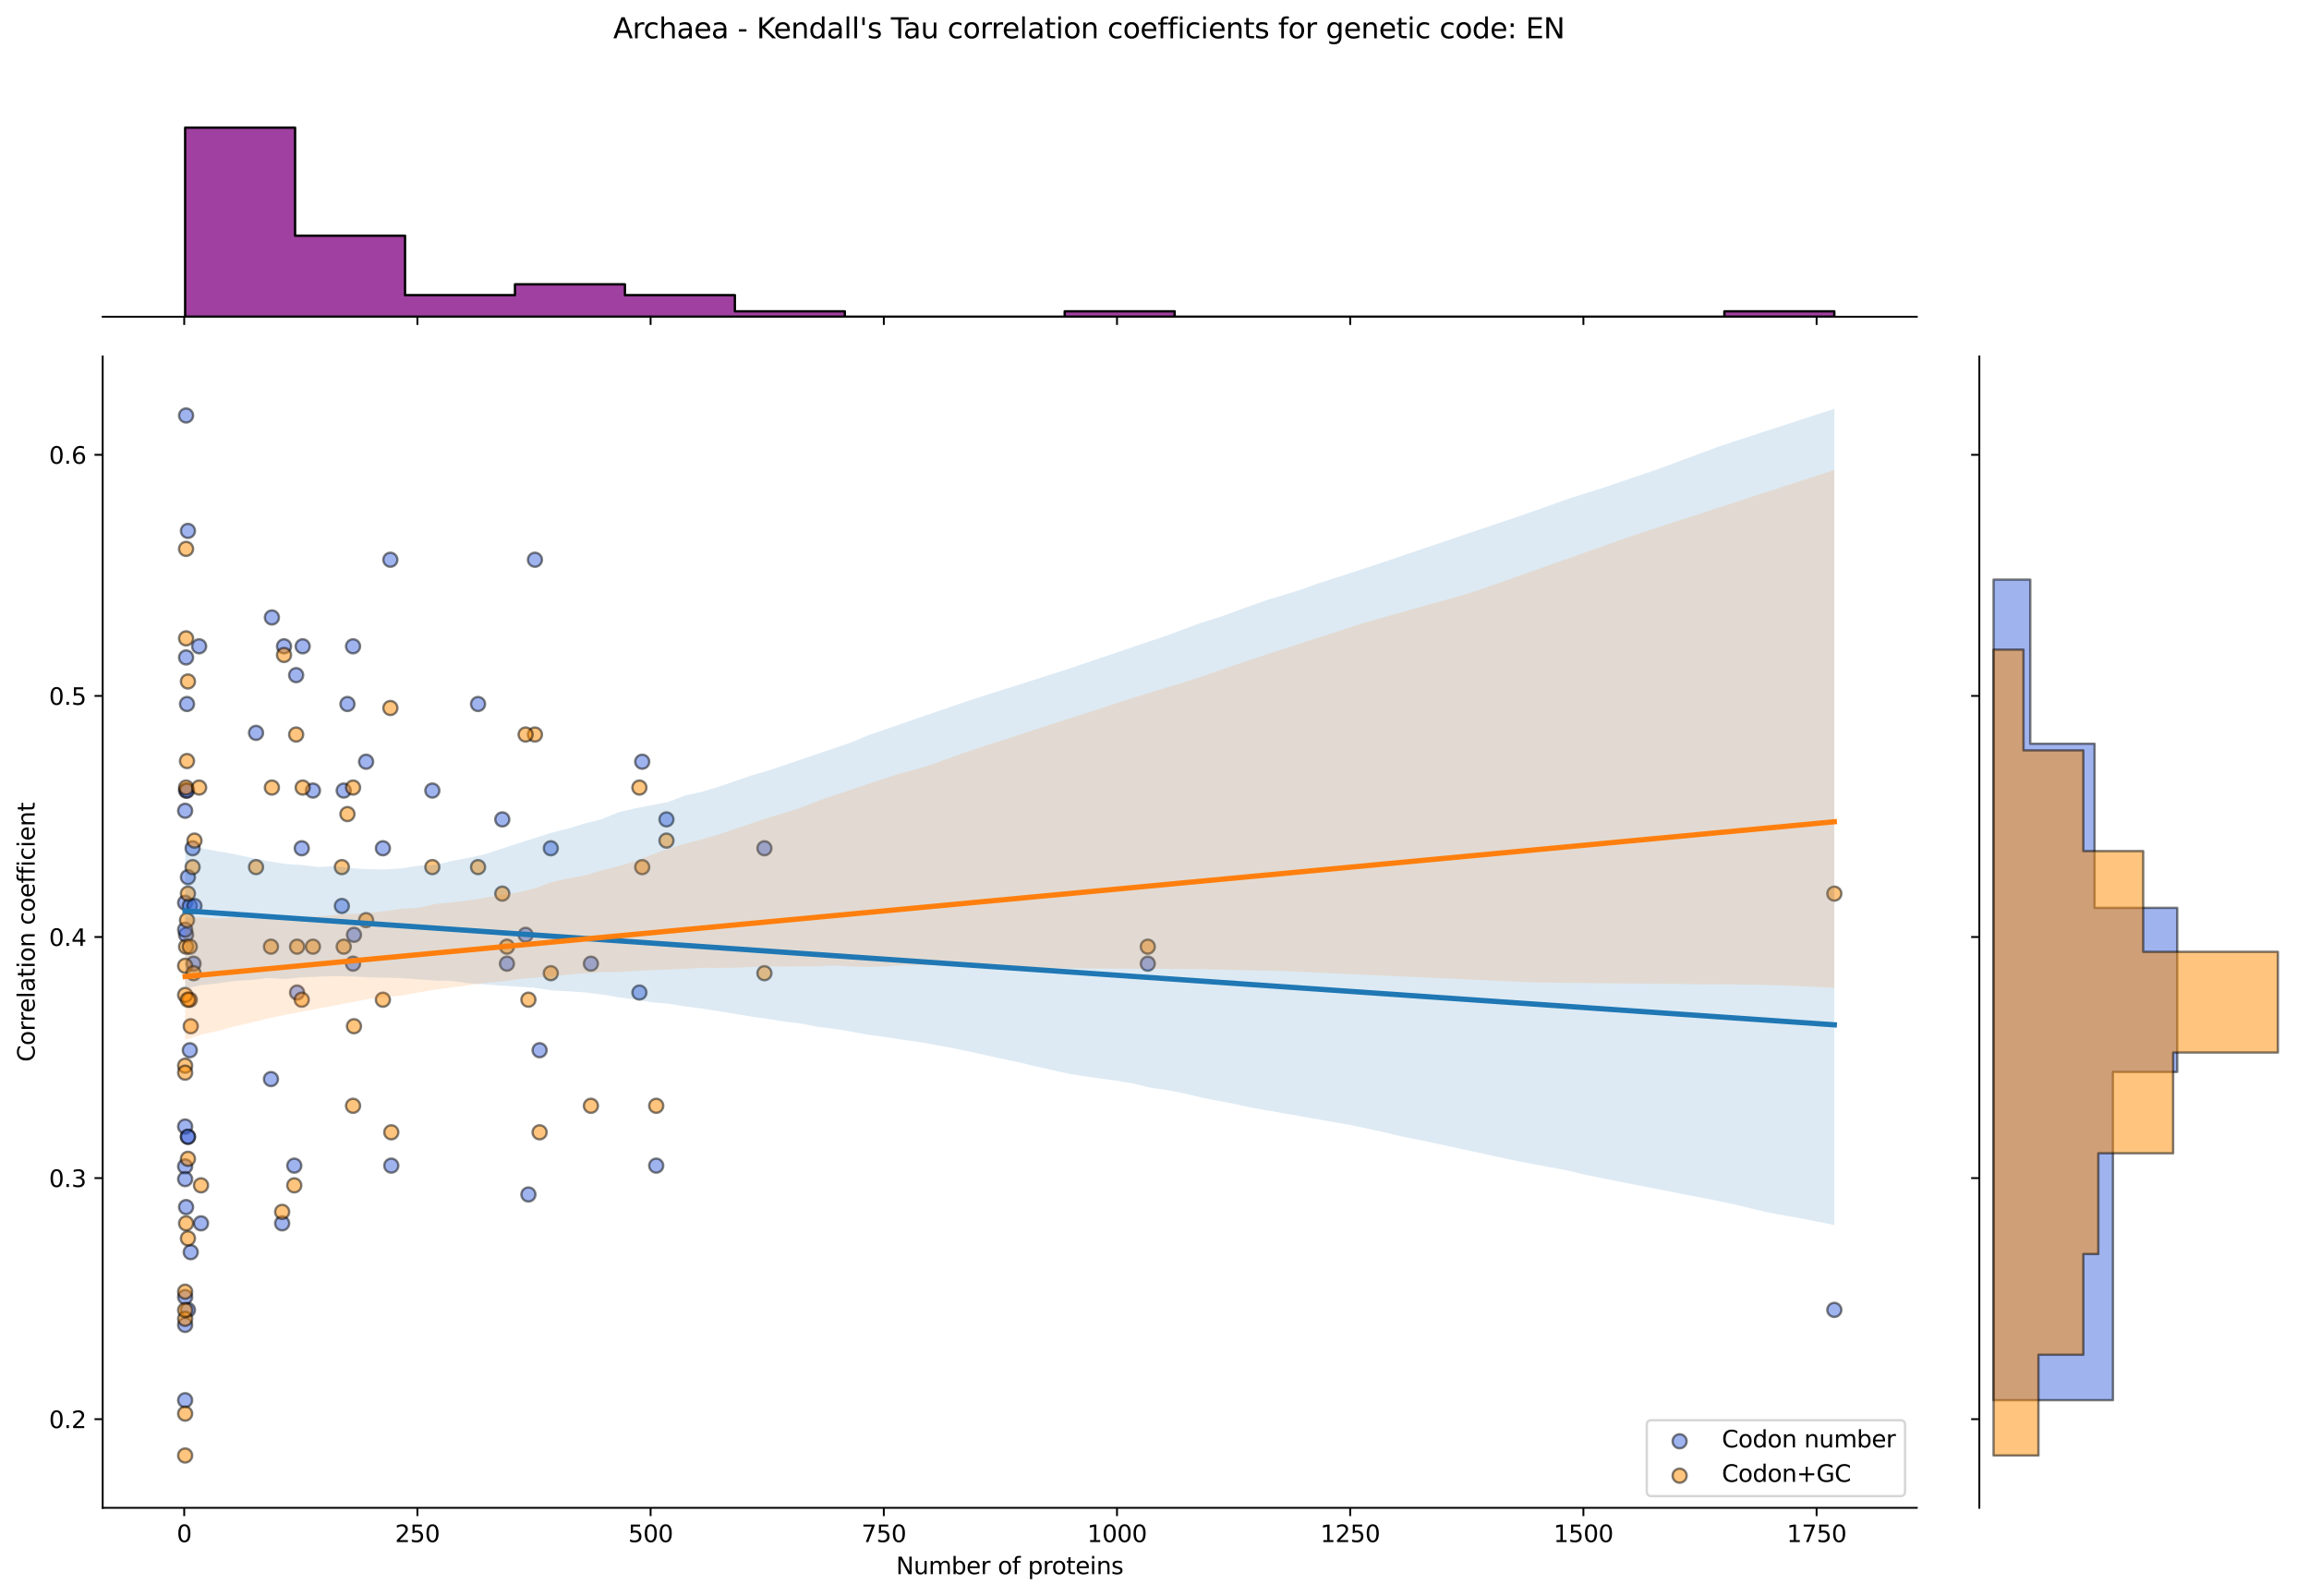 <?xml version="1.0" encoding="utf-8" standalone="no"?>
<!DOCTYPE svg PUBLIC "-//W3C//DTD SVG 1.1//EN"
  "http://www.w3.org/Graphics/SVG/1.1/DTD/svg11.dtd">
<svg xmlns:xlink="http://www.w3.org/1999/xlink" width="984.456pt" height="680.423pt" viewBox="0 0 984.456 680.423" xmlns="http://www.w3.org/2000/svg" version="1.1">
 <defs>
  <style type="text/css">*{stroke-linejoin: round; stroke-linecap: butt}</style>
 </defs>
 <g id="figure_1">
  <g id="patch_1">
   <path d="M 0 680.423 
L 984.456 680.423 
L 984.456 0 
L 0 0 
z
" style="fill: #ffffff"/>
  </g>
  <g id="axes_1">
   <g id="patch_2">
    <path d="M 43.781 642.867 
L 817.232 642.867 
L 817.232 151.966 
L 43.781 151.966 
z
" style="fill: #ffffff"/>
   </g>
   <g id="PathCollection_1">
    <defs>
     <path id="m52d31adf61" d="M 0 3 
C 0.796 3 1.559 2.684 2.121 2.121 
C 2.684 1.559 3 0.796 3 0 
C 3 -0.796 2.684 -1.559 2.121 -2.121 
C 1.559 -2.684 0.796 -3 0 -3 
C -0.796 -3 -1.559 -2.684 -2.121 -2.121 
C -2.684 -1.559 -3 -0.796 -3 0 
C -3 0.796 -2.684 1.559 -2.121 2.121 
C -1.559 2.684 -0.796 3 0 3 
z
" style="stroke: #000000; stroke-opacity: 0.5"/>
    </defs>
    <g clip-path="url(#pb869940f9f)">
     <use xlink:href="#m52d31adf61" x="125.469" y="496.968" style="fill: #4169e1; fill-opacity: 0.5; stroke: #000000; stroke-opacity: 0.5"/>
     <use xlink:href="#m52d31adf61" x="203.817" y="300.153" style="fill: #4169e1; fill-opacity: 0.5; stroke: #000000; stroke-opacity: 0.5"/>
     <use xlink:href="#m52d31adf61" x="109.163" y="312.454" style="fill: #4169e1; fill-opacity: 0.5; stroke: #000000; stroke-opacity: 0.5"/>
     <use xlink:href="#m52d31adf61" x="115.527" y="460.066" style="fill: #4169e1; fill-opacity: 0.5; stroke: #000000; stroke-opacity: 0.5"/>
     <use xlink:href="#m52d31adf61" x="184.329" y="337.056" style="fill: #4169e1; fill-opacity: 0.5; stroke: #000000; stroke-opacity: 0.5"/>
     <use xlink:href="#m52d31adf61" x="80.927" y="447.765" style="fill: #4169e1; fill-opacity: 0.5; stroke: #000000; stroke-opacity: 0.5"/>
     <use xlink:href="#m52d31adf61" x="272.619" y="423.163" style="fill: #4169e1; fill-opacity: 0.5; stroke: #000000; stroke-opacity: 0.5"/>
     <use xlink:href="#m52d31adf61" x="145.752" y="386.26" style="fill: #4169e1; fill-opacity: 0.5; stroke: #000000; stroke-opacity: 0.5"/>
     <use xlink:href="#m52d31adf61" x="80.131" y="226.348" style="fill: #4169e1; fill-opacity: 0.5; stroke: #000000; stroke-opacity: 0.5"/>
     <use xlink:href="#m52d31adf61" x="78.938" y="596.98" style="fill: #4169e1; fill-opacity: 0.5; stroke: #000000; stroke-opacity: 0.5"/>
     <use xlink:href="#m52d31adf61" x="79.336" y="514.64" style="fill: #4169e1; fill-opacity: 0.5; stroke: #000000; stroke-opacity: 0.5"/>
     <use xlink:href="#m52d31adf61" x="273.812" y="324.755" style="fill: #4169e1; fill-opacity: 0.5; stroke: #000000; stroke-opacity: 0.5"/>
     <use xlink:href="#m52d31adf61" x="78.938" y="384.897" style="fill: #4169e1; fill-opacity: 0.5; stroke: #000000; stroke-opacity: 0.5"/>
     <use xlink:href="#m52d31adf61" x="120.299" y="521.57" style="fill: #4169e1; fill-opacity: 0.5; stroke: #000000; stroke-opacity: 0.5"/>
     <use xlink:href="#m52d31adf61" x="81.324" y="533.871" style="fill: #4169e1; fill-opacity: 0.5; stroke: #000000; stroke-opacity: 0.5"/>
     <use xlink:href="#m52d31adf61" x="126.265" y="287.852" style="fill: #4169e1; fill-opacity: 0.5; stroke: #000000; stroke-opacity: 0.5"/>
     <use xlink:href="#m52d31adf61" x="126.662" y="423.163" style="fill: #4169e1; fill-opacity: 0.5; stroke: #000000; stroke-opacity: 0.5"/>
     <use xlink:href="#m52d31adf61" x="163.251" y="361.658" style="fill: #4169e1; fill-opacity: 0.5; stroke: #000000; stroke-opacity: 0.5"/>
     <use xlink:href="#m52d31adf61" x="82.12" y="361.658" style="fill: #4169e1; fill-opacity: 0.5; stroke: #000000; stroke-opacity: 0.5"/>
     <use xlink:href="#m52d31adf61" x="782.075" y="558.473" style="fill: #4169e1; fill-opacity: 0.5; stroke: #000000; stroke-opacity: 0.5"/>
     <use xlink:href="#m52d31adf61" x="79.734" y="300.153" style="fill: #4169e1; fill-opacity: 0.5; stroke: #000000; stroke-opacity: 0.5"/>
     <use xlink:href="#m52d31adf61" x="121.095" y="275.552" style="fill: #4169e1; fill-opacity: 0.5; stroke: #000000; stroke-opacity: 0.5"/>
     <use xlink:href="#m52d31adf61" x="128.651" y="361.658" style="fill: #4169e1; fill-opacity: 0.5; stroke: #000000; stroke-opacity: 0.5"/>
     <use xlink:href="#m52d31adf61" x="225.292" y="509.269" style="fill: #4169e1; fill-opacity: 0.5; stroke: #000000; stroke-opacity: 0.5"/>
     <use xlink:href="#m52d31adf61" x="79.336" y="177.144" style="fill: #4169e1; fill-opacity: 0.5; stroke: #000000; stroke-opacity: 0.5"/>
     <use xlink:href="#m52d31adf61" x="325.911" y="361.658" style="fill: #4169e1; fill-opacity: 0.5; stroke: #000000; stroke-opacity: 0.5"/>
     <use xlink:href="#m52d31adf61" x="234.837" y="361.658" style="fill: #4169e1; fill-opacity: 0.5; stroke: #000000; stroke-opacity: 0.5"/>
     <use xlink:href="#m52d31adf61" x="78.938" y="345.672" style="fill: #4169e1; fill-opacity: 0.5; stroke: #000000; stroke-opacity: 0.5"/>
     <use xlink:href="#m52d31adf61" x="79.336" y="398.561" style="fill: #4169e1; fill-opacity: 0.5; stroke: #000000; stroke-opacity: 0.5"/>
     <use xlink:href="#m52d31adf61" x="115.924" y="263.251" style="fill: #4169e1; fill-opacity: 0.5; stroke: #000000; stroke-opacity: 0.5"/>
     <use xlink:href="#m52d31adf61" x="78.938" y="396.375" style="fill: #4169e1; fill-opacity: 0.5; stroke: #000000; stroke-opacity: 0.5"/>
     <use xlink:href="#m52d31adf61" x="80.927" y="386.26" style="fill: #4169e1; fill-opacity: 0.5; stroke: #000000; stroke-opacity: 0.5"/>
     <use xlink:href="#m52d31adf61" x="146.547" y="337.056" style="fill: #4169e1; fill-opacity: 0.5; stroke: #000000; stroke-opacity: 0.5"/>
     <use xlink:href="#m52d31adf61" x="279.778" y="496.968" style="fill: #4169e1; fill-opacity: 0.5; stroke: #000000; stroke-opacity: 0.5"/>
     <use xlink:href="#m52d31adf61" x="150.922" y="398.561" style="fill: #4169e1; fill-opacity: 0.5; stroke: #000000; stroke-opacity: 0.5"/>
     <use xlink:href="#m52d31adf61" x="284.152" y="349.357" style="fill: #4169e1; fill-opacity: 0.5; stroke: #000000; stroke-opacity: 0.5"/>
     <use xlink:href="#m52d31adf61" x="80.131" y="484.667" style="fill: #4169e1; fill-opacity: 0.5; stroke: #000000; stroke-opacity: 0.5"/>
     <use xlink:href="#m52d31adf61" x="214.157" y="349.357" style="fill: #4169e1; fill-opacity: 0.5; stroke: #000000; stroke-opacity: 0.5"/>
     <use xlink:href="#m52d31adf61" x="150.524" y="275.552" style="fill: #4169e1; fill-opacity: 0.5; stroke: #000000; stroke-opacity: 0.5"/>
     <use xlink:href="#m52d31adf61" x="78.938" y="480.292" style="fill: #4169e1; fill-opacity: 0.5; stroke: #000000; stroke-opacity: 0.5"/>
     <use xlink:href="#m52d31adf61" x="82.517" y="410.862" style="fill: #4169e1; fill-opacity: 0.5; stroke: #000000; stroke-opacity: 0.5"/>
     <use xlink:href="#m52d31adf61" x="489.366" y="410.862" style="fill: #4169e1; fill-opacity: 0.5; stroke: #000000; stroke-opacity: 0.5"/>
     <use xlink:href="#m52d31adf61" x="228.076" y="238.649" style="fill: #4169e1; fill-opacity: 0.5; stroke: #000000; stroke-opacity: 0.5"/>
     <use xlink:href="#m52d31adf61" x="230.065" y="447.765" style="fill: #4169e1; fill-opacity: 0.5; stroke: #000000; stroke-opacity: 0.5"/>
     <use xlink:href="#m52d31adf61" x="80.131" y="373.959" style="fill: #4169e1; fill-opacity: 0.5; stroke: #000000; stroke-opacity: 0.5"/>
     <use xlink:href="#m52d31adf61" x="251.938" y="410.862" style="fill: #4169e1; fill-opacity: 0.5; stroke: #000000; stroke-opacity: 0.5"/>
     <use xlink:href="#m52d31adf61" x="79.336" y="280.305" style="fill: #4169e1; fill-opacity: 0.5; stroke: #000000; stroke-opacity: 0.5"/>
     <use xlink:href="#m52d31adf61" x="82.915" y="386.26" style="fill: #4169e1; fill-opacity: 0.5; stroke: #000000; stroke-opacity: 0.5"/>
     <use xlink:href="#m52d31adf61" x="133.423" y="337.056" style="fill: #4169e1; fill-opacity: 0.5; stroke: #000000; stroke-opacity: 0.5"/>
     <use xlink:href="#m52d31adf61" x="129.049" y="275.552" style="fill: #4169e1; fill-opacity: 0.5; stroke: #000000; stroke-opacity: 0.5"/>
     <use xlink:href="#m52d31adf61" x="156.092" y="324.755" style="fill: #4169e1; fill-opacity: 0.5; stroke: #000000; stroke-opacity: 0.5"/>
     <use xlink:href="#m52d31adf61" x="224.099" y="398.561" style="fill: #4169e1; fill-opacity: 0.5; stroke: #000000; stroke-opacity: 0.5"/>
     <use xlink:href="#m52d31adf61" x="85.699" y="521.57" style="fill: #4169e1; fill-opacity: 0.5; stroke: #000000; stroke-opacity: 0.5"/>
     <use xlink:href="#m52d31adf61" x="80.131" y="558.473" style="fill: #4169e1; fill-opacity: 0.5; stroke: #000000; stroke-opacity: 0.5"/>
     <use xlink:href="#m52d31adf61" x="80.131" y="484.667" style="fill: #4169e1; fill-opacity: 0.5; stroke: #000000; stroke-opacity: 0.5"/>
     <use xlink:href="#m52d31adf61" x="79.336" y="337.056" style="fill: #4169e1; fill-opacity: 0.5; stroke: #000000; stroke-opacity: 0.5"/>
     <use xlink:href="#m52d31adf61" x="166.83" y="496.968" style="fill: #4169e1; fill-opacity: 0.5; stroke: #000000; stroke-opacity: 0.5"/>
     <use xlink:href="#m52d31adf61" x="78.938" y="497.292" style="fill: #4169e1; fill-opacity: 0.5; stroke: #000000; stroke-opacity: 0.5"/>
     <use xlink:href="#m52d31adf61" x="216.145" y="410.862" style="fill: #4169e1; fill-opacity: 0.5; stroke: #000000; stroke-opacity: 0.5"/>
     <use xlink:href="#m52d31adf61" x="84.904" y="275.552" style="fill: #4169e1; fill-opacity: 0.5; stroke: #000000; stroke-opacity: 0.5"/>
     <use xlink:href="#m52d31adf61" x="150.524" y="410.862" style="fill: #4169e1; fill-opacity: 0.5; stroke: #000000; stroke-opacity: 0.5"/>
     <use xlink:href="#m52d31adf61" x="78.938" y="502.717" style="fill: #4169e1; fill-opacity: 0.5; stroke: #000000; stroke-opacity: 0.5"/>
     <use xlink:href="#m52d31adf61" x="79.734" y="337.056" style="fill: #4169e1; fill-opacity: 0.5; stroke: #000000; stroke-opacity: 0.5"/>
     <use xlink:href="#m52d31adf61" x="148.138" y="300.153" style="fill: #4169e1; fill-opacity: 0.5; stroke: #000000; stroke-opacity: 0.5"/>
     <use xlink:href="#m52d31adf61" x="166.433" y="238.649" style="fill: #4169e1; fill-opacity: 0.5; stroke: #000000; stroke-opacity: 0.5"/>
     <use xlink:href="#m52d31adf61" x="78.938" y="552.99" style="fill: #4169e1; fill-opacity: 0.5; stroke: #000000; stroke-opacity: 0.5"/>
     <use xlink:href="#m52d31adf61" x="78.938" y="564.883" style="fill: #4169e1; fill-opacity: 0.5; stroke: #000000; stroke-opacity: 0.5"/>
    </g>
   </g>
   <g id="PathCollection_2">
    <defs>
     <path id="m3fe694bf57" d="M 0 3 
C 0.796 3 1.559 2.684 2.121 2.121 
C 2.684 1.559 3 0.796 3 0 
C 3 -0.796 2.684 -1.559 2.121 -2.121 
C 1.559 -2.684 0.796 -3 0 -3 
C -0.796 -3 -1.559 -2.684 -2.121 -2.121 
C -2.684 -1.559 -3 -0.796 -3 0 
C -3 0.796 -2.684 1.559 -2.121 2.121 
C -1.559 2.684 -0.796 3 0 3 
z
" style="stroke: #000000; stroke-opacity: 0.5"/>
    </defs>
    <g clip-path="url(#pb869940f9f)">
     <use xlink:href="#m3fe694bf57" x="125.469" y="505.371" style="fill: #ff8c00; fill-opacity: 0.5; stroke: #000000; stroke-opacity: 0.5"/>
     <use xlink:href="#m3fe694bf57" x="203.817" y="369.695" style="fill: #ff8c00; fill-opacity: 0.5; stroke: #000000; stroke-opacity: 0.5"/>
     <use xlink:href="#m3fe694bf57" x="109.163" y="369.695" style="fill: #ff8c00; fill-opacity: 0.5; stroke: #000000; stroke-opacity: 0.5"/>
     <use xlink:href="#m3fe694bf57" x="115.527" y="403.614" style="fill: #ff8c00; fill-opacity: 0.5; stroke: #000000; stroke-opacity: 0.5"/>
     <use xlink:href="#m3fe694bf57" x="184.329" y="369.695" style="fill: #ff8c00; fill-opacity: 0.5; stroke: #000000; stroke-opacity: 0.5"/>
     <use xlink:href="#m3fe694bf57" x="80.927" y="426.227" style="fill: #ff8c00; fill-opacity: 0.5; stroke: #000000; stroke-opacity: 0.5"/>
     <use xlink:href="#m3fe694bf57" x="272.619" y="335.776" style="fill: #ff8c00; fill-opacity: 0.5; stroke: #000000; stroke-opacity: 0.5"/>
     <use xlink:href="#m3fe694bf57" x="145.752" y="369.695" style="fill: #ff8c00; fill-opacity: 0.5; stroke: #000000; stroke-opacity: 0.5"/>
     <use xlink:href="#m3fe694bf57" x="80.131" y="381.001" style="fill: #ff8c00; fill-opacity: 0.5; stroke: #000000; stroke-opacity: 0.5"/>
     <use xlink:href="#m3fe694bf57" x="78.938" y="562.271" style="fill: #ff8c00; fill-opacity: 0.5; stroke: #000000; stroke-opacity: 0.5"/>
     <use xlink:href="#m3fe694bf57" x="79.336" y="521.569" style="fill: #ff8c00; fill-opacity: 0.5; stroke: #000000; stroke-opacity: 0.5"/>
     <use xlink:href="#m3fe694bf57" x="273.812" y="369.695" style="fill: #ff8c00; fill-opacity: 0.5; stroke: #000000; stroke-opacity: 0.5"/>
     <use xlink:href="#m3fe694bf57" x="78.938" y="454.364" style="fill: #ff8c00; fill-opacity: 0.5; stroke: #000000; stroke-opacity: 0.5"/>
     <use xlink:href="#m3fe694bf57" x="120.299" y="516.677" style="fill: #ff8c00; fill-opacity: 0.5; stroke: #000000; stroke-opacity: 0.5"/>
     <use xlink:href="#m3fe694bf57" x="81.324" y="437.533" style="fill: #ff8c00; fill-opacity: 0.5; stroke: #000000; stroke-opacity: 0.5"/>
     <use xlink:href="#m3fe694bf57" x="126.265" y="313.163" style="fill: #ff8c00; fill-opacity: 0.5; stroke: #000000; stroke-opacity: 0.5"/>
     <use xlink:href="#m3fe694bf57" x="126.662" y="403.614" style="fill: #ff8c00; fill-opacity: 0.5; stroke: #000000; stroke-opacity: 0.5"/>
     <use xlink:href="#m3fe694bf57" x="163.251" y="426.227" style="fill: #ff8c00; fill-opacity: 0.5; stroke: #000000; stroke-opacity: 0.5"/>
     <use xlink:href="#m3fe694bf57" x="82.12" y="369.695" style="fill: #ff8c00; fill-opacity: 0.5; stroke: #000000; stroke-opacity: 0.5"/>
     <use xlink:href="#m3fe694bf57" x="782.075" y="381.001" style="fill: #ff8c00; fill-opacity: 0.5; stroke: #000000; stroke-opacity: 0.5"/>
     <use xlink:href="#m3fe694bf57" x="79.734" y="324.469" style="fill: #ff8c00; fill-opacity: 0.5; stroke: #000000; stroke-opacity: 0.5"/>
     <use xlink:href="#m3fe694bf57" x="121.095" y="279.244" style="fill: #ff8c00; fill-opacity: 0.5; stroke: #000000; stroke-opacity: 0.5"/>
     <use xlink:href="#m3fe694bf57" x="128.651" y="426.227" style="fill: #ff8c00; fill-opacity: 0.5; stroke: #000000; stroke-opacity: 0.5"/>
     <use xlink:href="#m3fe694bf57" x="225.292" y="426.227" style="fill: #ff8c00; fill-opacity: 0.5; stroke: #000000; stroke-opacity: 0.5"/>
     <use xlink:href="#m3fe694bf57" x="79.336" y="234.019" style="fill: #ff8c00; fill-opacity: 0.5; stroke: #000000; stroke-opacity: 0.5"/>
     <use xlink:href="#m3fe694bf57" x="325.911" y="414.92" style="fill: #ff8c00; fill-opacity: 0.5; stroke: #000000; stroke-opacity: 0.5"/>
     <use xlink:href="#m3fe694bf57" x="234.837" y="414.92" style="fill: #ff8c00; fill-opacity: 0.5; stroke: #000000; stroke-opacity: 0.5"/>
     <use xlink:href="#m3fe694bf57" x="78.938" y="411.759" style="fill: #ff8c00; fill-opacity: 0.5; stroke: #000000; stroke-opacity: 0.5"/>
     <use xlink:href="#m3fe694bf57" x="79.336" y="403.614" style="fill: #ff8c00; fill-opacity: 0.5; stroke: #000000; stroke-opacity: 0.5"/>
     <use xlink:href="#m3fe694bf57" x="115.924" y="335.776" style="fill: #ff8c00; fill-opacity: 0.5; stroke: #000000; stroke-opacity: 0.5"/>
     <use xlink:href="#m3fe694bf57" x="78.938" y="424.187" style="fill: #ff8c00; fill-opacity: 0.5; stroke: #000000; stroke-opacity: 0.5"/>
     <use xlink:href="#m3fe694bf57" x="80.927" y="403.614" style="fill: #ff8c00; fill-opacity: 0.5; stroke: #000000; stroke-opacity: 0.5"/>
     <use xlink:href="#m3fe694bf57" x="146.547" y="403.614" style="fill: #ff8c00; fill-opacity: 0.5; stroke: #000000; stroke-opacity: 0.5"/>
     <use xlink:href="#m3fe694bf57" x="279.778" y="471.452" style="fill: #ff8c00; fill-opacity: 0.5; stroke: #000000; stroke-opacity: 0.5"/>
     <use xlink:href="#m3fe694bf57" x="150.922" y="437.533" style="fill: #ff8c00; fill-opacity: 0.5; stroke: #000000; stroke-opacity: 0.5"/>
     <use xlink:href="#m3fe694bf57" x="284.152" y="358.388" style="fill: #ff8c00; fill-opacity: 0.5; stroke: #000000; stroke-opacity: 0.5"/>
     <use xlink:href="#m3fe694bf57" x="80.131" y="494.065" style="fill: #ff8c00; fill-opacity: 0.5; stroke: #000000; stroke-opacity: 0.5"/>
     <use xlink:href="#m3fe694bf57" x="214.157" y="381.001" style="fill: #ff8c00; fill-opacity: 0.5; stroke: #000000; stroke-opacity: 0.5"/>
     <use xlink:href="#m3fe694bf57" x="150.524" y="335.776" style="fill: #ff8c00; fill-opacity: 0.5; stroke: #000000; stroke-opacity: 0.5"/>
     <use xlink:href="#m3fe694bf57" x="78.938" y="558.564" style="fill: #ff8c00; fill-opacity: 0.5; stroke: #000000; stroke-opacity: 0.5"/>
     <use xlink:href="#m3fe694bf57" x="82.517" y="414.92" style="fill: #ff8c00; fill-opacity: 0.5; stroke: #000000; stroke-opacity: 0.5"/>
     <use xlink:href="#m3fe694bf57" x="489.366" y="403.614" style="fill: #ff8c00; fill-opacity: 0.5; stroke: #000000; stroke-opacity: 0.5"/>
     <use xlink:href="#m3fe694bf57" x="228.076" y="313.163" style="fill: #ff8c00; fill-opacity: 0.5; stroke: #000000; stroke-opacity: 0.5"/>
     <use xlink:href="#m3fe694bf57" x="230.065" y="482.758" style="fill: #ff8c00; fill-opacity: 0.5; stroke: #000000; stroke-opacity: 0.5"/>
     <use xlink:href="#m3fe694bf57" x="80.131" y="290.55" style="fill: #ff8c00; fill-opacity: 0.5; stroke: #000000; stroke-opacity: 0.5"/>
     <use xlink:href="#m3fe694bf57" x="251.938" y="471.452" style="fill: #ff8c00; fill-opacity: 0.5; stroke: #000000; stroke-opacity: 0.5"/>
     <use xlink:href="#m3fe694bf57" x="79.336" y="272.172" style="fill: #ff8c00; fill-opacity: 0.5; stroke: #000000; stroke-opacity: 0.5"/>
     <use xlink:href="#m3fe694bf57" x="82.915" y="358.388" style="fill: #ff8c00; fill-opacity: 0.5; stroke: #000000; stroke-opacity: 0.5"/>
     <use xlink:href="#m3fe694bf57" x="133.423" y="403.614" style="fill: #ff8c00; fill-opacity: 0.5; stroke: #000000; stroke-opacity: 0.5"/>
     <use xlink:href="#m3fe694bf57" x="129.049" y="335.776" style="fill: #ff8c00; fill-opacity: 0.5; stroke: #000000; stroke-opacity: 0.5"/>
     <use xlink:href="#m3fe694bf57" x="156.092" y="392.307" style="fill: #ff8c00; fill-opacity: 0.5; stroke: #000000; stroke-opacity: 0.5"/>
     <use xlink:href="#m3fe694bf57" x="224.099" y="313.163" style="fill: #ff8c00; fill-opacity: 0.5; stroke: #000000; stroke-opacity: 0.5"/>
     <use xlink:href="#m3fe694bf57" x="85.699" y="505.371" style="fill: #ff8c00; fill-opacity: 0.5; stroke: #000000; stroke-opacity: 0.5"/>
     <use xlink:href="#m3fe694bf57" x="80.131" y="527.984" style="fill: #ff8c00; fill-opacity: 0.5; stroke: #000000; stroke-opacity: 0.5"/>
     <use xlink:href="#m3fe694bf57" x="80.131" y="426.227" style="fill: #ff8c00; fill-opacity: 0.5; stroke: #000000; stroke-opacity: 0.5"/>
     <use xlink:href="#m3fe694bf57" x="79.336" y="335.776" style="fill: #ff8c00; fill-opacity: 0.5; stroke: #000000; stroke-opacity: 0.5"/>
     <use xlink:href="#m3fe694bf57" x="166.83" y="482.758" style="fill: #ff8c00; fill-opacity: 0.5; stroke: #000000; stroke-opacity: 0.5"/>
     <use xlink:href="#m3fe694bf57" x="78.938" y="620.553" style="fill: #ff8c00; fill-opacity: 0.5; stroke: #000000; stroke-opacity: 0.5"/>
     <use xlink:href="#m3fe694bf57" x="216.145" y="403.614" style="fill: #ff8c00; fill-opacity: 0.5; stroke: #000000; stroke-opacity: 0.5"/>
     <use xlink:href="#m3fe694bf57" x="84.904" y="335.776" style="fill: #ff8c00; fill-opacity: 0.5; stroke: #000000; stroke-opacity: 0.5"/>
     <use xlink:href="#m3fe694bf57" x="150.524" y="471.452" style="fill: #ff8c00; fill-opacity: 0.5; stroke: #000000; stroke-opacity: 0.5"/>
     <use xlink:href="#m3fe694bf57" x="78.938" y="550.719" style="fill: #ff8c00; fill-opacity: 0.5; stroke: #000000; stroke-opacity: 0.5"/>
     <use xlink:href="#m3fe694bf57" x="79.734" y="392.307" style="fill: #ff8c00; fill-opacity: 0.5; stroke: #000000; stroke-opacity: 0.5"/>
     <use xlink:href="#m3fe694bf57" x="148.138" y="347.082" style="fill: #ff8c00; fill-opacity: 0.5; stroke: #000000; stroke-opacity: 0.5"/>
     <use xlink:href="#m3fe694bf57" x="166.433" y="301.857" style="fill: #ff8c00; fill-opacity: 0.5; stroke: #000000; stroke-opacity: 0.5"/>
     <use xlink:href="#m3fe694bf57" x="78.938" y="602.703" style="fill: #ff8c00; fill-opacity: 0.5; stroke: #000000; stroke-opacity: 0.5"/>
     <use xlink:href="#m3fe694bf57" x="78.938" y="457.329" style="fill: #ff8c00; fill-opacity: 0.5; stroke: #000000; stroke-opacity: 0.5"/>
    </g>
   </g>
   <g id="PolyCollection_1">
    <path d="M 78.938 360.156 
L 78.938 421.449 
L 86.04 419.993 
L 93.143 419.233 
L 100.245 418.181 
L 107.348 417.787 
L 114.45 416.992 
L 121.552 417.416 
L 128.655 416.689 
L 135.757 416.418 
L 142.86 416.187 
L 149.962 416.282 
L 157.064 416.711 
L 164.167 416.837 
L 171.269 417.025 
L 178.372 417.554 
L 185.474 418.052 
L 192.576 418.236 
L 199.679 419.189 
L 206.781 419.697 
L 213.884 420.218 
L 220.986 420.656 
L 228.088 421.153 
L 235.191 422.251 
L 242.293 422.615 
L 249.396 423.11 
L 256.498 423.987 
L 263.6 425.194 
L 270.703 426.116 
L 277.805 427.313 
L 284.908 427.915 
L 292.01 429.081 
L 299.112 429.969 
L 306.215 431.082 
L 313.317 432.25 
L 320.419 433.464 
L 327.522 434.382 
L 334.624 435.587 
L 341.727 436.419 
L 348.829 437.828 
L 355.931 438.656 
L 363.034 439.875 
L 370.136 441.163 
L 377.239 442.08 
L 384.341 443.221 
L 391.443 444.182 
L 398.546 445.43 
L 405.648 446.748 
L 412.751 448.212 
L 419.853 449.792 
L 426.955 451.371 
L 434.058 452.828 
L 441.16 454.55 
L 448.263 456.147 
L 455.365 457.738 
L 462.467 458.898 
L 469.57 459.881 
L 476.672 460.863 
L 483.775 462.101 
L 490.877 463.811 
L 497.979 464.803 
L 505.082 466.198 
L 512.184 467.915 
L 519.287 469.346 
L 526.389 470.669 
L 533.491 472.23 
L 540.594 473.476 
L 547.696 474.721 
L 554.799 475.966 
L 561.901 477.212 
L 569.003 478.484 
L 576.106 479.712 
L 583.208 481.246 
L 590.31 482.784 
L 597.413 484.504 
L 604.515 485.892 
L 611.618 487.396 
L 618.72 488.934 
L 625.822 490.471 
L 632.925 492.008 
L 640.027 493.544 
L 647.13 495.074 
L 654.232 496.399 
L 661.334 497.723 
L 668.437 499.045 
L 675.539 500.788 
L 682.642 502.259 
L 689.744 503.653 
L 696.846 505.043 
L 703.949 506.433 
L 711.051 507.823 
L 718.154 509.213 
L 725.256 510.601 
L 732.358 511.984 
L 739.461 513.505 
L 746.563 515.214 
L 753.666 516.923 
L 760.768 518.208 
L 767.87 519.465 
L 774.973 520.874 
L 782.075 522.266 
L 782.075 174.279 
L 782.075 174.279 
L 774.973 176.596 
L 767.87 178.913 
L 760.768 181.231 
L 753.666 183.549 
L 746.563 185.866 
L 739.461 188.184 
L 732.358 190.532 
L 725.256 193.184 
L 718.154 195.835 
L 711.051 198.488 
L 703.949 201.032 
L 696.846 203.442 
L 689.744 205.851 
L 682.642 208.26 
L 675.539 210.498 
L 668.437 212.733 
L 661.334 215.27 
L 654.232 217.807 
L 647.13 220.266 
L 640.027 222.663 
L 632.925 225.061 
L 625.822 227.468 
L 618.72 229.875 
L 611.618 232.281 
L 604.515 234.691 
L 597.413 237.102 
L 590.31 239.513 
L 583.208 241.883 
L 576.106 244.182 
L 569.003 246.481 
L 561.901 248.78 
L 554.799 251.33 
L 547.696 253.542 
L 540.594 255.674 
L 533.491 258.202 
L 526.389 260.759 
L 519.287 263.317 
L 512.184 265.51 
L 505.082 268.119 
L 497.979 270.792 
L 490.877 273.193 
L 483.775 275.6 
L 476.672 278.006 
L 469.57 280.413 
L 462.467 282.82 
L 455.365 285.226 
L 448.263 287.497 
L 441.16 289.751 
L 434.058 292.006 
L 426.955 294.261 
L 419.853 296.516 
L 412.751 298.823 
L 405.648 301.265 
L 398.546 303.706 
L 391.443 306.148 
L 384.341 308.59 
L 377.239 311.043 
L 370.136 313.504 
L 363.034 316.487 
L 355.931 318.919 
L 348.829 321.325 
L 341.727 323.732 
L 334.624 326.138 
L 327.522 328.545 
L 320.419 330.62 
L 313.317 333.062 
L 306.215 335.483 
L 299.112 337.618 
L 292.01 339.195 
L 284.908 341.908 
L 277.805 343.291 
L 270.703 344.666 
L 263.6 346.342 
L 256.498 349.271 
L 249.396 351.082 
L 242.293 353.242 
L 235.191 355.016 
L 228.088 357.263 
L 220.986 359.559 
L 213.884 361.838 
L 206.781 364.161 
L 199.679 365.754 
L 192.576 367.088 
L 185.474 368.737 
L 178.372 369.113 
L 171.269 370.204 
L 164.167 370.678 
L 157.064 370.571 
L 149.962 370.183 
L 142.86 369.235 
L 135.757 369.652 
L 128.655 368.812 
L 121.552 368.304 
L 114.45 367.215 
L 107.348 365.772 
L 100.245 364.245 
L 93.143 362.963 
L 86.04 361.673 
L 78.938 360.156 
z
" clip-path="url(#pb869940f9f)" style="fill: #1f77b4; fill-opacity: 0.15"/>
   </g>
   <g id="PolyCollection_2">
    <path d="M 78.938 391.25 
L 78.938 443.328 
L 86.04 441.017 
L 93.143 439.463 
L 100.245 437.569 
L 107.348 435.885 
L 114.45 434.161 
L 121.552 432.698 
L 128.655 431.358 
L 135.757 430.007 
L 142.86 428.654 
L 149.962 427.299 
L 157.064 425.948 
L 164.167 425.197 
L 171.269 424.446 
L 178.372 423.159 
L 185.474 421.939 
L 192.576 421.006 
L 199.679 420.039 
L 206.781 419.086 
L 213.884 418.509 
L 220.986 417.493 
L 228.088 416.856 
L 235.191 416.201 
L 242.293 415.581 
L 249.396 414.99 
L 256.498 414.491 
L 263.6 414.453 
L 270.703 413.978 
L 277.805 413.634 
L 284.908 413.382 
L 292.01 413.104 
L 299.112 412.657 
L 306.215 412.681 
L 313.317 412.596 
L 320.419 412.276 
L 327.522 411.965 
L 334.624 412.102 
L 341.727 412.032 
L 348.829 412.034 
L 355.931 411.637 
L 363.034 412.102 
L 370.136 412.265 
L 377.239 412.043 
L 384.341 411.602 
L 391.443 411.512 
L 398.546 411.503 
L 405.648 411.741 
L 412.751 411.848 
L 419.853 412.079 
L 426.955 411.983 
L 434.058 412.382 
L 441.16 412.807 
L 448.263 412.843 
L 455.365 412.879 
L 462.467 412.914 
L 469.57 412.95 
L 476.672 412.986 
L 483.775 413.022 
L 490.877 413.057 
L 497.979 413.093 
L 505.082 413.129 
L 512.184 413.27 
L 519.287 413.422 
L 526.389 413.574 
L 533.491 413.727 
L 540.594 413.879 
L 547.696 414.031 
L 554.799 414.356 
L 561.901 414.681 
L 569.003 415.006 
L 576.106 415.331 
L 583.208 415.656 
L 590.31 415.981 
L 597.413 416.306 
L 604.515 416.629 
L 611.618 416.949 
L 618.72 417.27 
L 625.822 417.591 
L 632.925 417.911 
L 640.027 418.232 
L 647.13 418.552 
L 654.232 418.873 
L 661.334 418.976 
L 668.437 419.048 
L 675.539 419.12 
L 682.642 419.192 
L 689.744 419.263 
L 696.846 419.335 
L 703.949 419.407 
L 711.051 419.479 
L 718.154 419.551 
L 725.256 419.623 
L 732.358 419.695 
L 739.461 419.766 
L 746.563 419.838 
L 753.666 419.977 
L 760.768 420.192 
L 767.87 420.48 
L 774.973 420.853 
L 782.075 421.225 
L 782.075 200.352 
L 782.075 200.352 
L 774.973 202.664 
L 767.87 204.976 
L 760.768 207.287 
L 753.666 209.599 
L 746.563 211.911 
L 739.461 214.223 
L 732.358 216.534 
L 725.256 218.846 
L 718.154 221.158 
L 711.051 223.47 
L 703.949 225.782 
L 696.846 228.093 
L 689.744 230.604 
L 682.642 233.115 
L 675.539 235.626 
L 668.437 238.138 
L 661.334 240.649 
L 654.232 243.161 
L 647.13 245.672 
L 640.027 248.183 
L 632.925 250.695 
L 625.822 253.086 
L 618.72 255.08 
L 611.618 257.075 
L 604.515 259.069 
L 597.413 261.063 
L 590.31 263.058 
L 583.208 265.052 
L 576.106 267.298 
L 569.003 269.596 
L 561.901 271.897 
L 554.799 274.208 
L 547.696 276.519 
L 540.594 278.83 
L 533.491 281.141 
L 526.389 283.537 
L 519.287 286.019 
L 512.184 288.501 
L 505.082 290.797 
L 497.979 292.939 
L 490.877 295.081 
L 483.775 297.288 
L 476.672 299.59 
L 469.57 301.892 
L 462.467 304.195 
L 455.365 306.497 
L 448.263 308.799 
L 441.16 311.106 
L 434.058 313.415 
L 426.955 315.724 
L 419.853 318.036 
L 412.751 320.351 
L 405.648 322.856 
L 398.546 325.491 
L 391.443 327.768 
L 384.341 329.581 
L 377.239 331.886 
L 370.136 334.22 
L 363.034 336.618 
L 355.931 339.015 
L 348.829 341.42 
L 341.727 344.22 
L 334.624 346.498 
L 327.522 348.618 
L 320.419 351.006 
L 313.317 353.4 
L 306.215 355.798 
L 299.112 357.836 
L 292.01 359.724 
L 284.908 361.866 
L 277.805 364.414 
L 270.703 367.2 
L 263.6 369.277 
L 256.498 371.084 
L 249.396 373.226 
L 242.293 374.475 
L 235.191 376.049 
L 228.088 378.701 
L 220.986 380.432 
L 213.884 381.486 
L 206.781 382.776 
L 199.679 383.897 
L 192.576 384.71 
L 185.474 385.39 
L 178.372 387.07 
L 171.269 387.448 
L 164.167 388.459 
L 157.064 389.202 
L 149.962 389.607 
L 142.86 390.083 
L 135.757 390.686 
L 128.655 391.109 
L 121.552 391.458 
L 114.45 391.617 
L 107.348 391.766 
L 100.245 391.012 
L 93.143 391.581 
L 86.04 391.067 
L 78.938 391.25 
z
" clip-path="url(#pb869940f9f)" style="fill: #ff7f0e; fill-opacity: 0.15"/>
   </g>
   <g id="matplotlib.axis_1">
    <g id="xtick_1">
     <g id="line2d_1">
      <defs>
       <path id="mfb1b5d0bd5" d="M 0 0 
L 0 3.5 
" style="stroke: #000000; stroke-width: 0.8"/>
      </defs>
      <g>
       <use xlink:href="#mfb1b5d0bd5" x="78.54" y="642.867" style="stroke: #000000; stroke-width: 0.8"/>
      </g>
     </g>
     <g id="text_1">
      <!-- 0 -->
      <g transform="translate(75.359 657.465) scale(0.1 -0.1)">
       <defs>
        <path id="DejaVuSans-30" d="M 2034 4250 
Q 1547 4250 1301 3770 
Q 1056 3291 1056 2328 
Q 1056 1369 1301 889 
Q 1547 409 2034 409 
Q 2525 409 2770 889 
Q 3016 1369 3016 2328 
Q 3016 3291 2770 3770 
Q 2525 4250 2034 4250 
z
M 2034 4750 
Q 2819 4750 3233 4129 
Q 3647 3509 3647 2328 
Q 3647 1150 3233 529 
Q 2819 -91 2034 -91 
Q 1250 -91 836 529 
Q 422 1150 422 2328 
Q 422 3509 836 4129 
Q 1250 4750 2034 4750 
z
" transform="scale(0.016)"/>
       </defs>
       <use xlink:href="#DejaVuSans-30"/>
      </g>
     </g>
    </g>
    <g id="xtick_2">
     <g id="line2d_2">
      <g>
       <use xlink:href="#mfb1b5d0bd5" x="177.966" y="642.867" style="stroke: #000000; stroke-width: 0.8"/>
      </g>
     </g>
     <g id="text_2">
      <!-- 250 -->
      <g transform="translate(168.422 657.465) scale(0.1 -0.1)">
       <defs>
        <path id="DejaVuSans-32" d="M 1228 531 
L 3431 531 
L 3431 0 
L 469 0 
L 469 531 
Q 828 903 1448 1529 
Q 2069 2156 2228 2338 
Q 2531 2678 2651 2914 
Q 2772 3150 2772 3378 
Q 2772 3750 2511 3984 
Q 2250 4219 1831 4219 
Q 1534 4219 1204 4116 
Q 875 4013 500 3803 
L 500 4441 
Q 881 4594 1212 4672 
Q 1544 4750 1819 4750 
Q 2544 4750 2975 4387 
Q 3406 4025 3406 3419 
Q 3406 3131 3298 2873 
Q 3191 2616 2906 2266 
Q 2828 2175 2409 1742 
Q 1991 1309 1228 531 
z
" transform="scale(0.016)"/>
        <path id="DejaVuSans-35" d="M 691 4666 
L 3169 4666 
L 3169 4134 
L 1269 4134 
L 1269 2991 
Q 1406 3038 1543 3061 
Q 1681 3084 1819 3084 
Q 2600 3084 3056 2656 
Q 3513 2228 3513 1497 
Q 3513 744 3044 326 
Q 2575 -91 1722 -91 
Q 1428 -91 1123 -41 
Q 819 9 494 109 
L 494 744 
Q 775 591 1075 516 
Q 1375 441 1709 441 
Q 2250 441 2565 725 
Q 2881 1009 2881 1497 
Q 2881 1984 2565 2268 
Q 2250 2553 1709 2553 
Q 1456 2553 1204 2497 
Q 953 2441 691 2322 
L 691 4666 
z
" transform="scale(0.016)"/>
       </defs>
       <use xlink:href="#DejaVuSans-32"/>
       <use xlink:href="#DejaVuSans-35" x="63.623"/>
       <use xlink:href="#DejaVuSans-30" x="127.246"/>
      </g>
     </g>
    </g>
    <g id="xtick_3">
     <g id="line2d_3">
      <g>
       <use xlink:href="#mfb1b5d0bd5" x="277.391" y="642.867" style="stroke: #000000; stroke-width: 0.8"/>
      </g>
     </g>
     <g id="text_3">
      <!-- 500 -->
      <g transform="translate(267.848 657.465) scale(0.1 -0.1)">
       <use xlink:href="#DejaVuSans-35"/>
       <use xlink:href="#DejaVuSans-30" x="63.623"/>
       <use xlink:href="#DejaVuSans-30" x="127.246"/>
      </g>
     </g>
    </g>
    <g id="xtick_4">
     <g id="line2d_4">
      <g>
       <use xlink:href="#mfb1b5d0bd5" x="376.817" y="642.867" style="stroke: #000000; stroke-width: 0.8"/>
      </g>
     </g>
     <g id="text_4">
      <!-- 750 -->
      <g transform="translate(367.273 657.465) scale(0.1 -0.1)">
       <defs>
        <path id="DejaVuSans-37" d="M 525 4666 
L 3525 4666 
L 3525 4397 
L 1831 0 
L 1172 0 
L 2766 4134 
L 525 4134 
L 525 4666 
z
" transform="scale(0.016)"/>
       </defs>
       <use xlink:href="#DejaVuSans-37"/>
       <use xlink:href="#DejaVuSans-35" x="63.623"/>
       <use xlink:href="#DejaVuSans-30" x="127.246"/>
      </g>
     </g>
    </g>
    <g id="xtick_5">
     <g id="line2d_5">
      <g>
       <use xlink:href="#mfb1b5d0bd5" x="476.242" y="642.867" style="stroke: #000000; stroke-width: 0.8"/>
      </g>
     </g>
     <g id="text_5">
      <!-- 1000 -->
      <g transform="translate(463.517 657.465) scale(0.1 -0.1)">
       <defs>
        <path id="DejaVuSans-31" d="M 794 531 
L 1825 531 
L 1825 4091 
L 703 3866 
L 703 4441 
L 1819 4666 
L 2450 4666 
L 2450 531 
L 3481 531 
L 3481 0 
L 794 0 
L 794 531 
z
" transform="scale(0.016)"/>
       </defs>
       <use xlink:href="#DejaVuSans-31"/>
       <use xlink:href="#DejaVuSans-30" x="63.623"/>
       <use xlink:href="#DejaVuSans-30" x="127.246"/>
       <use xlink:href="#DejaVuSans-30" x="190.869"/>
      </g>
     </g>
    </g>
    <g id="xtick_6">
     <g id="line2d_6">
      <g>
       <use xlink:href="#mfb1b5d0bd5" x="575.668" y="642.867" style="stroke: #000000; stroke-width: 0.8"/>
      </g>
     </g>
     <g id="text_6">
      <!-- 1250 -->
      <g transform="translate(562.943 657.465) scale(0.1 -0.1)">
       <use xlink:href="#DejaVuSans-31"/>
       <use xlink:href="#DejaVuSans-32" x="63.623"/>
       <use xlink:href="#DejaVuSans-35" x="127.246"/>
       <use xlink:href="#DejaVuSans-30" x="190.869"/>
      </g>
     </g>
    </g>
    <g id="xtick_7">
     <g id="line2d_7">
      <g>
       <use xlink:href="#mfb1b5d0bd5" x="675.093" y="642.867" style="stroke: #000000; stroke-width: 0.8"/>
      </g>
     </g>
     <g id="text_7">
      <!-- 1500 -->
      <g transform="translate(662.368 657.465) scale(0.1 -0.1)">
       <use xlink:href="#DejaVuSans-31"/>
       <use xlink:href="#DejaVuSans-35" x="63.623"/>
       <use xlink:href="#DejaVuSans-30" x="127.246"/>
       <use xlink:href="#DejaVuSans-30" x="190.869"/>
      </g>
     </g>
    </g>
    <g id="xtick_8">
     <g id="line2d_8">
      <g>
       <use xlink:href="#mfb1b5d0bd5" x="774.519" y="642.867" style="stroke: #000000; stroke-width: 0.8"/>
      </g>
     </g>
     <g id="text_8">
      <!-- 1750 -->
      <g transform="translate(761.794 657.465) scale(0.1 -0.1)">
       <use xlink:href="#DejaVuSans-31"/>
       <use xlink:href="#DejaVuSans-37" x="63.623"/>
       <use xlink:href="#DejaVuSans-35" x="127.246"/>
       <use xlink:href="#DejaVuSans-30" x="190.869"/>
      </g>
     </g>
    </g>
    <g id="text_9">
     <!-- Number of proteins -->
     <g transform="translate(382.047 671.143) scale(0.1 -0.1)">
      <defs>
       <path id="DejaVuSans-4e" d="M 628 4666 
L 1478 4666 
L 3547 763 
L 3547 4666 
L 4159 4666 
L 4159 0 
L 3309 0 
L 1241 3903 
L 1241 0 
L 628 0 
L 628 4666 
z
" transform="scale(0.016)"/>
       <path id="DejaVuSans-75" d="M 544 1381 
L 544 3500 
L 1119 3500 
L 1119 1403 
Q 1119 906 1312 657 
Q 1506 409 1894 409 
Q 2359 409 2629 706 
Q 2900 1003 2900 1516 
L 2900 3500 
L 3475 3500 
L 3475 0 
L 2900 0 
L 2900 538 
Q 2691 219 2414 64 
Q 2138 -91 1772 -91 
Q 1169 -91 856 284 
Q 544 659 544 1381 
z
M 1991 3584 
L 1991 3584 
z
" transform="scale(0.016)"/>
       <path id="DejaVuSans-6d" d="M 3328 2828 
Q 3544 3216 3844 3400 
Q 4144 3584 4550 3584 
Q 5097 3584 5394 3201 
Q 5691 2819 5691 2113 
L 5691 0 
L 5113 0 
L 5113 2094 
Q 5113 2597 4934 2840 
Q 4756 3084 4391 3084 
Q 3944 3084 3684 2787 
Q 3425 2491 3425 1978 
L 3425 0 
L 2847 0 
L 2847 2094 
Q 2847 2600 2669 2842 
Q 2491 3084 2119 3084 
Q 1678 3084 1418 2786 
Q 1159 2488 1159 1978 
L 1159 0 
L 581 0 
L 581 3500 
L 1159 3500 
L 1159 2956 
Q 1356 3278 1631 3431 
Q 1906 3584 2284 3584 
Q 2666 3584 2933 3390 
Q 3200 3197 3328 2828 
z
" transform="scale(0.016)"/>
       <path id="DejaVuSans-62" d="M 3116 1747 
Q 3116 2381 2855 2742 
Q 2594 3103 2138 3103 
Q 1681 3103 1420 2742 
Q 1159 2381 1159 1747 
Q 1159 1113 1420 752 
Q 1681 391 2138 391 
Q 2594 391 2855 752 
Q 3116 1113 3116 1747 
z
M 1159 2969 
Q 1341 3281 1617 3432 
Q 1894 3584 2278 3584 
Q 2916 3584 3314 3078 
Q 3713 2572 3713 1747 
Q 3713 922 3314 415 
Q 2916 -91 2278 -91 
Q 1894 -91 1617 61 
Q 1341 213 1159 525 
L 1159 0 
L 581 0 
L 581 4863 
L 1159 4863 
L 1159 2969 
z
" transform="scale(0.016)"/>
       <path id="DejaVuSans-65" d="M 3597 1894 
L 3597 1613 
L 953 1613 
Q 991 1019 1311 708 
Q 1631 397 2203 397 
Q 2534 397 2845 478 
Q 3156 559 3463 722 
L 3463 178 
Q 3153 47 2828 -22 
Q 2503 -91 2169 -91 
Q 1331 -91 842 396 
Q 353 884 353 1716 
Q 353 2575 817 3079 
Q 1281 3584 2069 3584 
Q 2775 3584 3186 3129 
Q 3597 2675 3597 1894 
z
M 3022 2063 
Q 3016 2534 2758 2815 
Q 2500 3097 2075 3097 
Q 1594 3097 1305 2825 
Q 1016 2553 972 2059 
L 3022 2063 
z
" transform="scale(0.016)"/>
       <path id="DejaVuSans-72" d="M 2631 2963 
Q 2534 3019 2420 3045 
Q 2306 3072 2169 3072 
Q 1681 3072 1420 2755 
Q 1159 2438 1159 1844 
L 1159 0 
L 581 0 
L 581 3500 
L 1159 3500 
L 1159 2956 
Q 1341 3275 1631 3429 
Q 1922 3584 2338 3584 
Q 2397 3584 2469 3576 
Q 2541 3569 2628 3553 
L 2631 2963 
z
" transform="scale(0.016)"/>
       <path id="DejaVuSans-20" transform="scale(0.016)"/>
       <path id="DejaVuSans-6f" d="M 1959 3097 
Q 1497 3097 1228 2736 
Q 959 2375 959 1747 
Q 959 1119 1226 758 
Q 1494 397 1959 397 
Q 2419 397 2687 759 
Q 2956 1122 2956 1747 
Q 2956 2369 2687 2733 
Q 2419 3097 1959 3097 
z
M 1959 3584 
Q 2709 3584 3137 3096 
Q 3566 2609 3566 1747 
Q 3566 888 3137 398 
Q 2709 -91 1959 -91 
Q 1206 -91 779 398 
Q 353 888 353 1747 
Q 353 2609 779 3096 
Q 1206 3584 1959 3584 
z
" transform="scale(0.016)"/>
       <path id="DejaVuSans-66" d="M 2375 4863 
L 2375 4384 
L 1825 4384 
Q 1516 4384 1395 4259 
Q 1275 4134 1275 3809 
L 1275 3500 
L 2222 3500 
L 2222 3053 
L 1275 3053 
L 1275 0 
L 697 0 
L 697 3053 
L 147 3053 
L 147 3500 
L 697 3500 
L 697 3744 
Q 697 4328 969 4595 
Q 1241 4863 1831 4863 
L 2375 4863 
z
" transform="scale(0.016)"/>
       <path id="DejaVuSans-70" d="M 1159 525 
L 1159 -1331 
L 581 -1331 
L 581 3500 
L 1159 3500 
L 1159 2969 
Q 1341 3281 1617 3432 
Q 1894 3584 2278 3584 
Q 2916 3584 3314 3078 
Q 3713 2572 3713 1747 
Q 3713 922 3314 415 
Q 2916 -91 2278 -91 
Q 1894 -91 1617 61 
Q 1341 213 1159 525 
z
M 3116 1747 
Q 3116 2381 2855 2742 
Q 2594 3103 2138 3103 
Q 1681 3103 1420 2742 
Q 1159 2381 1159 1747 
Q 1159 1113 1420 752 
Q 1681 391 2138 391 
Q 2594 391 2855 752 
Q 3116 1113 3116 1747 
z
" transform="scale(0.016)"/>
       <path id="DejaVuSans-74" d="M 1172 4494 
L 1172 3500 
L 2356 3500 
L 2356 3053 
L 1172 3053 
L 1172 1153 
Q 1172 725 1289 603 
Q 1406 481 1766 481 
L 2356 481 
L 2356 0 
L 1766 0 
Q 1100 0 847 248 
Q 594 497 594 1153 
L 594 3053 
L 172 3053 
L 172 3500 
L 594 3500 
L 594 4494 
L 1172 4494 
z
" transform="scale(0.016)"/>
       <path id="DejaVuSans-69" d="M 603 3500 
L 1178 3500 
L 1178 0 
L 603 0 
L 603 3500 
z
M 603 4863 
L 1178 4863 
L 1178 4134 
L 603 4134 
L 603 4863 
z
" transform="scale(0.016)"/>
       <path id="DejaVuSans-6e" d="M 3513 2113 
L 3513 0 
L 2938 0 
L 2938 2094 
Q 2938 2591 2744 2837 
Q 2550 3084 2163 3084 
Q 1697 3084 1428 2787 
Q 1159 2491 1159 1978 
L 1159 0 
L 581 0 
L 581 3500 
L 1159 3500 
L 1159 2956 
Q 1366 3272 1645 3428 
Q 1925 3584 2291 3584 
Q 2894 3584 3203 3211 
Q 3513 2838 3513 2113 
z
" transform="scale(0.016)"/>
       <path id="DejaVuSans-73" d="M 2834 3397 
L 2834 2853 
Q 2591 2978 2328 3040 
Q 2066 3103 1784 3103 
Q 1356 3103 1142 2972 
Q 928 2841 928 2578 
Q 928 2378 1081 2264 
Q 1234 2150 1697 2047 
L 1894 2003 
Q 2506 1872 2764 1633 
Q 3022 1394 3022 966 
Q 3022 478 2636 193 
Q 2250 -91 1575 -91 
Q 1294 -91 989 -36 
Q 684 19 347 128 
L 347 722 
Q 666 556 975 473 
Q 1284 391 1588 391 
Q 1994 391 2212 530 
Q 2431 669 2431 922 
Q 2431 1156 2273 1281 
Q 2116 1406 1581 1522 
L 1381 1569 
Q 847 1681 609 1914 
Q 372 2147 372 2553 
Q 372 3047 722 3315 
Q 1072 3584 1716 3584 
Q 2034 3584 2315 3537 
Q 2597 3491 2834 3397 
z
" transform="scale(0.016)"/>
      </defs>
      <use xlink:href="#DejaVuSans-4e"/>
      <use xlink:href="#DejaVuSans-75" x="74.805"/>
      <use xlink:href="#DejaVuSans-6d" x="138.184"/>
      <use xlink:href="#DejaVuSans-62" x="235.596"/>
      <use xlink:href="#DejaVuSans-65" x="299.072"/>
      <use xlink:href="#DejaVuSans-72" x="360.596"/>
      <use xlink:href="#DejaVuSans-20" x="401.709"/>
      <use xlink:href="#DejaVuSans-6f" x="433.496"/>
      <use xlink:href="#DejaVuSans-66" x="494.678"/>
      <use xlink:href="#DejaVuSans-20" x="529.883"/>
      <use xlink:href="#DejaVuSans-70" x="561.67"/>
      <use xlink:href="#DejaVuSans-72" x="625.146"/>
      <use xlink:href="#DejaVuSans-6f" x="664.01"/>
      <use xlink:href="#DejaVuSans-74" x="725.191"/>
      <use xlink:href="#DejaVuSans-65" x="764.4"/>
      <use xlink:href="#DejaVuSans-69" x="825.924"/>
      <use xlink:href="#DejaVuSans-6e" x="853.707"/>
      <use xlink:href="#DejaVuSans-73" x="917.086"/>
     </g>
    </g>
   </g>
   <g id="matplotlib.axis_2">
    <g id="ytick_1">
     <g id="line2d_9">
      <defs>
       <path id="md664547d89" d="M 0 0 
L -3.5 0 
" style="stroke: #000000; stroke-width: 0.8"/>
      </defs>
      <g>
       <use xlink:href="#md664547d89" x="43.781" y="605.066" style="stroke: #000000; stroke-width: 0.8"/>
      </g>
     </g>
     <g id="text_10">
      <!-- 0.2 -->
      <g transform="translate(20.878 608.865) scale(0.1 -0.1)">
       <defs>
        <path id="DejaVuSans-2e" d="M 684 794 
L 1344 794 
L 1344 0 
L 684 0 
L 684 794 
z
" transform="scale(0.016)"/>
       </defs>
       <use xlink:href="#DejaVuSans-30"/>
       <use xlink:href="#DejaVuSans-2e" x="63.623"/>
       <use xlink:href="#DejaVuSans-32" x="95.41"/>
      </g>
     </g>
    </g>
    <g id="ytick_2">
     <g id="line2d_10">
      <g>
       <use xlink:href="#md664547d89" x="43.781" y="502.277" style="stroke: #000000; stroke-width: 0.8"/>
      </g>
     </g>
     <g id="text_11">
      <!-- 0.3 -->
      <g transform="translate(20.878 506.077) scale(0.1 -0.1)">
       <defs>
        <path id="DejaVuSans-33" d="M 2597 2516 
Q 3050 2419 3304 2112 
Q 3559 1806 3559 1356 
Q 3559 666 3084 287 
Q 2609 -91 1734 -91 
Q 1441 -91 1130 -33 
Q 819 25 488 141 
L 488 750 
Q 750 597 1062 519 
Q 1375 441 1716 441 
Q 2309 441 2620 675 
Q 2931 909 2931 1356 
Q 2931 1769 2642 2001 
Q 2353 2234 1838 2234 
L 1294 2234 
L 1294 2753 
L 1863 2753 
Q 2328 2753 2575 2939 
Q 2822 3125 2822 3475 
Q 2822 3834 2567 4026 
Q 2313 4219 1838 4219 
Q 1578 4219 1281 4162 
Q 984 4106 628 3988 
L 628 4550 
Q 988 4650 1302 4700 
Q 1616 4750 1894 4750 
Q 2613 4750 3031 4423 
Q 3450 4097 3450 3541 
Q 3450 3153 3228 2886 
Q 3006 2619 2597 2516 
z
" transform="scale(0.016)"/>
       </defs>
       <use xlink:href="#DejaVuSans-30"/>
       <use xlink:href="#DejaVuSans-2e" x="63.623"/>
       <use xlink:href="#DejaVuSans-33" x="95.41"/>
      </g>
     </g>
    </g>
    <g id="ytick_3">
     <g id="line2d_11">
      <g>
       <use xlink:href="#md664547d89" x="43.781" y="399.489" style="stroke: #000000; stroke-width: 0.8"/>
      </g>
     </g>
     <g id="text_12">
      <!-- 0.4 -->
      <g transform="translate(20.878 403.288) scale(0.1 -0.1)">
       <defs>
        <path id="DejaVuSans-34" d="M 2419 4116 
L 825 1625 
L 2419 1625 
L 2419 4116 
z
M 2253 4666 
L 3047 4666 
L 3047 1625 
L 3713 1625 
L 3713 1100 
L 3047 1100 
L 3047 0 
L 2419 0 
L 2419 1100 
L 313 1100 
L 313 1709 
L 2253 4666 
z
" transform="scale(0.016)"/>
       </defs>
       <use xlink:href="#DejaVuSans-30"/>
       <use xlink:href="#DejaVuSans-2e" x="63.623"/>
       <use xlink:href="#DejaVuSans-34" x="95.41"/>
      </g>
     </g>
    </g>
    <g id="ytick_4">
     <g id="line2d_12">
      <g>
       <use xlink:href="#md664547d89" x="43.781" y="296.701" style="stroke: #000000; stroke-width: 0.8"/>
      </g>
     </g>
     <g id="text_13">
      <!-- 0.5 -->
      <g transform="translate(20.878 300.5) scale(0.1 -0.1)">
       <use xlink:href="#DejaVuSans-30"/>
       <use xlink:href="#DejaVuSans-2e" x="63.623"/>
       <use xlink:href="#DejaVuSans-35" x="95.41"/>
      </g>
     </g>
    </g>
    <g id="ytick_5">
     <g id="line2d_13">
      <g>
       <use xlink:href="#md664547d89" x="43.781" y="193.913" style="stroke: #000000; stroke-width: 0.8"/>
      </g>
     </g>
     <g id="text_14">
      <!-- 0.6 -->
      <g transform="translate(20.878 197.712) scale(0.1 -0.1)">
       <defs>
        <path id="DejaVuSans-36" d="M 2113 2584 
Q 1688 2584 1439 2293 
Q 1191 2003 1191 1497 
Q 1191 994 1439 701 
Q 1688 409 2113 409 
Q 2538 409 2786 701 
Q 3034 994 3034 1497 
Q 3034 2003 2786 2293 
Q 2538 2584 2113 2584 
z
M 3366 4563 
L 3366 3988 
Q 3128 4100 2886 4159 
Q 2644 4219 2406 4219 
Q 1781 4219 1451 3797 
Q 1122 3375 1075 2522 
Q 1259 2794 1537 2939 
Q 1816 3084 2150 3084 
Q 2853 3084 3261 2657 
Q 3669 2231 3669 1497 
Q 3669 778 3244 343 
Q 2819 -91 2113 -91 
Q 1303 -91 875 529 
Q 447 1150 447 2328 
Q 447 3434 972 4092 
Q 1497 4750 2381 4750 
Q 2619 4750 2861 4703 
Q 3103 4656 3366 4563 
z
" transform="scale(0.016)"/>
       </defs>
       <use xlink:href="#DejaVuSans-30"/>
       <use xlink:href="#DejaVuSans-2e" x="63.623"/>
       <use xlink:href="#DejaVuSans-36" x="95.41"/>
      </g>
     </g>
    </g>
    <g id="text_15">
     <!-- Correlation coefficient -->
     <g transform="translate(14.798 452.712) rotate(-90) scale(0.1 -0.1)">
      <defs>
       <path id="DejaVuSans-43" d="M 4122 4306 
L 4122 3641 
Q 3803 3938 3442 4084 
Q 3081 4231 2675 4231 
Q 1875 4231 1450 3742 
Q 1025 3253 1025 2328 
Q 1025 1406 1450 917 
Q 1875 428 2675 428 
Q 3081 428 3442 575 
Q 3803 722 4122 1019 
L 4122 359 
Q 3791 134 3420 21 
Q 3050 -91 2638 -91 
Q 1578 -91 968 557 
Q 359 1206 359 2328 
Q 359 3453 968 4101 
Q 1578 4750 2638 4750 
Q 3056 4750 3426 4639 
Q 3797 4528 4122 4306 
z
" transform="scale(0.016)"/>
       <path id="DejaVuSans-6c" d="M 603 4863 
L 1178 4863 
L 1178 0 
L 603 0 
L 603 4863 
z
" transform="scale(0.016)"/>
       <path id="DejaVuSans-61" d="M 2194 1759 
Q 1497 1759 1228 1600 
Q 959 1441 959 1056 
Q 959 750 1161 570 
Q 1363 391 1709 391 
Q 2188 391 2477 730 
Q 2766 1069 2766 1631 
L 2766 1759 
L 2194 1759 
z
M 3341 1997 
L 3341 0 
L 2766 0 
L 2766 531 
Q 2569 213 2275 61 
Q 1981 -91 1556 -91 
Q 1019 -91 701 211 
Q 384 513 384 1019 
Q 384 1609 779 1909 
Q 1175 2209 1959 2209 
L 2766 2209 
L 2766 2266 
Q 2766 2663 2505 2880 
Q 2244 3097 1772 3097 
Q 1472 3097 1187 3025 
Q 903 2953 641 2809 
L 641 3341 
Q 956 3463 1253 3523 
Q 1550 3584 1831 3584 
Q 2591 3584 2966 3190 
Q 3341 2797 3341 1997 
z
" transform="scale(0.016)"/>
       <path id="DejaVuSans-63" d="M 3122 3366 
L 3122 2828 
Q 2878 2963 2633 3030 
Q 2388 3097 2138 3097 
Q 1578 3097 1268 2742 
Q 959 2388 959 1747 
Q 959 1106 1268 751 
Q 1578 397 2138 397 
Q 2388 397 2633 464 
Q 2878 531 3122 666 
L 3122 134 
Q 2881 22 2623 -34 
Q 2366 -91 2075 -91 
Q 1284 -91 818 406 
Q 353 903 353 1747 
Q 353 2603 823 3093 
Q 1294 3584 2113 3584 
Q 2378 3584 2631 3529 
Q 2884 3475 3122 3366 
z
" transform="scale(0.016)"/>
      </defs>
      <use xlink:href="#DejaVuSans-43"/>
      <use xlink:href="#DejaVuSans-6f" x="69.824"/>
      <use xlink:href="#DejaVuSans-72" x="131.006"/>
      <use xlink:href="#DejaVuSans-72" x="170.369"/>
      <use xlink:href="#DejaVuSans-65" x="209.232"/>
      <use xlink:href="#DejaVuSans-6c" x="270.756"/>
      <use xlink:href="#DejaVuSans-61" x="298.539"/>
      <use xlink:href="#DejaVuSans-74" x="359.818"/>
      <use xlink:href="#DejaVuSans-69" x="399.027"/>
      <use xlink:href="#DejaVuSans-6f" x="426.811"/>
      <use xlink:href="#DejaVuSans-6e" x="487.992"/>
      <use xlink:href="#DejaVuSans-20" x="551.371"/>
      <use xlink:href="#DejaVuSans-63" x="583.158"/>
      <use xlink:href="#DejaVuSans-6f" x="638.139"/>
      <use xlink:href="#DejaVuSans-65" x="699.32"/>
      <use xlink:href="#DejaVuSans-66" x="760.844"/>
      <use xlink:href="#DejaVuSans-66" x="796.049"/>
      <use xlink:href="#DejaVuSans-69" x="831.254"/>
      <use xlink:href="#DejaVuSans-63" x="859.037"/>
      <use xlink:href="#DejaVuSans-69" x="914.018"/>
      <use xlink:href="#DejaVuSans-65" x="941.801"/>
      <use xlink:href="#DejaVuSans-6e" x="1003.324"/>
      <use xlink:href="#DejaVuSans-74" x="1066.703"/>
     </g>
    </g>
   </g>
   <g id="line2d_14">
    <path d="M 78.938 388.332 
L 86.04 388.823 
L 93.143 389.314 
L 100.245 389.805 
L 107.348 390.296 
L 114.45 390.787 
L 121.552 391.278 
L 128.655 391.769 
L 135.757 392.26 
L 142.86 392.751 
L 149.962 393.242 
L 157.064 393.733 
L 164.167 394.224 
L 171.269 394.714 
L 178.372 395.205 
L 185.474 395.696 
L 192.576 396.187 
L 199.679 396.678 
L 206.781 397.169 
L 213.884 397.66 
L 220.986 398.151 
L 228.088 398.642 
L 235.191 399.133 
L 242.293 399.624 
L 249.396 400.115 
L 256.498 400.606 
L 263.6 401.097 
L 270.703 401.588 
L 277.805 402.079 
L 284.908 402.57 
L 292.01 403.061 
L 299.112 403.552 
L 306.215 404.043 
L 313.317 404.534 
L 320.419 405.025 
L 327.522 405.516 
L 334.624 406.007 
L 341.727 406.498 
L 348.829 406.989 
L 355.931 407.48 
L 363.034 407.971 
L 370.136 408.462 
L 377.239 408.952 
L 384.341 409.443 
L 391.443 409.934 
L 398.546 410.425 
L 405.648 410.916 
L 412.751 411.407 
L 419.853 411.898 
L 426.955 412.389 
L 434.058 412.88 
L 441.16 413.371 
L 448.263 413.862 
L 455.365 414.353 
L 462.467 414.844 
L 469.57 415.335 
L 476.672 415.826 
L 483.775 416.317 
L 490.877 416.808 
L 497.979 417.299 
L 505.082 417.79 
L 512.184 418.281 
L 519.287 418.772 
L 526.389 419.263 
L 533.491 419.754 
L 540.594 420.245 
L 547.696 420.736 
L 554.799 421.227 
L 561.901 421.718 
L 569.003 422.209 
L 576.106 422.7 
L 583.208 423.19 
L 590.31 423.681 
L 597.413 424.172 
L 604.515 424.663 
L 611.618 425.154 
L 618.72 425.645 
L 625.822 426.136 
L 632.925 426.627 
L 640.027 427.118 
L 647.13 427.609 
L 654.232 428.1 
L 661.334 428.591 
L 668.437 429.082 
L 675.539 429.573 
L 682.642 430.064 
L 689.744 430.555 
L 696.846 431.046 
L 703.949 431.537 
L 711.051 432.028 
L 718.154 432.519 
L 725.256 433.01 
L 732.358 433.501 
L 739.461 433.992 
L 746.563 434.483 
L 753.666 434.974 
L 760.768 435.465 
L 767.87 435.956 
L 774.973 436.447 
L 782.075 436.938 
" clip-path="url(#pb869940f9f)" style="fill: none; stroke: #1f77b4; stroke-width: 2.25; stroke-linecap: square"/>
   </g>
   <g id="line2d_15">
    <path d="M 78.938 416.346 
L 86.04 415.679 
L 93.143 415.012 
L 100.245 414.346 
L 107.348 413.679 
L 114.45 413.013 
L 121.552 412.346 
L 128.655 411.679 
L 135.757 411.013 
L 142.86 410.346 
L 149.962 409.68 
L 157.064 409.013 
L 164.167 408.347 
L 171.269 407.68 
L 178.372 407.013 
L 185.474 406.347 
L 192.576 405.68 
L 199.679 405.014 
L 206.781 404.347 
L 213.884 403.68 
L 220.986 403.014 
L 228.088 402.347 
L 235.191 401.681 
L 242.293 401.014 
L 249.396 400.347 
L 256.498 399.681 
L 263.6 399.014 
L 270.703 398.348 
L 277.805 397.681 
L 284.908 397.015 
L 292.01 396.348 
L 299.112 395.681 
L 306.215 395.015 
L 313.317 394.348 
L 320.419 393.682 
L 327.522 393.015 
L 334.624 392.348 
L 341.727 391.682 
L 348.829 391.015 
L 355.931 390.349 
L 363.034 389.682 
L 370.136 389.016 
L 377.239 388.349 
L 384.341 387.682 
L 391.443 387.016 
L 398.546 386.349 
L 405.648 385.683 
L 412.751 385.016 
L 419.853 384.349 
L 426.955 383.683 
L 434.058 383.016 
L 441.16 382.35 
L 448.263 381.683 
L 455.365 381.017 
L 462.467 380.35 
L 469.57 379.683 
L 476.672 379.017 
L 483.775 378.35 
L 490.877 377.684 
L 497.979 377.017 
L 505.082 376.35 
L 512.184 375.684 
L 519.287 375.017 
L 526.389 374.351 
L 533.491 373.684 
L 540.594 373.018 
L 547.696 372.351 
L 554.799 371.684 
L 561.901 371.018 
L 569.003 370.351 
L 576.106 369.685 
L 583.208 369.018 
L 590.31 368.351 
L 597.413 367.685 
L 604.515 367.018 
L 611.618 366.352 
L 618.72 365.685 
L 625.822 365.018 
L 632.925 364.352 
L 640.027 363.685 
L 647.13 363.019 
L 654.232 362.352 
L 661.334 361.686 
L 668.437 361.019 
L 675.539 360.352 
L 682.642 359.686 
L 689.744 359.019 
L 696.846 358.353 
L 703.949 357.686 
L 711.051 357.019 
L 718.154 356.353 
L 725.256 355.686 
L 732.358 355.02 
L 739.461 354.353 
L 746.563 353.687 
L 753.666 353.02 
L 760.768 352.353 
L 767.87 351.687 
L 774.973 351.02 
L 782.075 350.354 
" clip-path="url(#pb869940f9f)" style="fill: none; stroke: #ff7f0e; stroke-width: 2.25; stroke-linecap: square"/>
   </g>
   <g id="patch_3">
    <path d="M 43.781 642.867 
L 43.781 151.966 
" style="fill: none; stroke: #000000; stroke-width: 0.8; stroke-linejoin: miter; stroke-linecap: square"/>
   </g>
   <g id="patch_4">
    <path d="M 43.781 642.867 
L 817.232 642.867 
" style="fill: none; stroke: #000000; stroke-width: 0.8; stroke-linejoin: miter; stroke-linecap: square"/>
   </g>
   <g id="legend_1">
    <g id="patch_5">
     <path d="M 704.119 637.867 
L 810.232 637.867 
Q 812.232 637.867 812.232 635.867 
L 812.232 607.51 
Q 812.232 605.51 810.232 605.51 
L 704.119 605.51 
Q 702.119 605.51 702.119 607.51 
L 702.119 635.867 
Q 702.119 637.867 704.119 637.867 
z
" style="fill: #ffffff; opacity: 0.8; stroke: #cccccc; stroke-linejoin: miter"/>
    </g>
    <g id="PathCollection_3">
     <g>
      <use xlink:href="#m52d31adf61" x="716.119" y="614.484" style="fill: #4169e1; fill-opacity: 0.5; stroke: #000000; stroke-opacity: 0.5"/>
     </g>
    </g>
    <g id="text_16">
     <!-- Codon number -->
     <g transform="translate(734.119 617.109) scale(0.1 -0.1)">
      <defs>
       <path id="DejaVuSans-64" d="M 2906 2969 
L 2906 4863 
L 3481 4863 
L 3481 0 
L 2906 0 
L 2906 525 
Q 2725 213 2448 61 
Q 2172 -91 1784 -91 
Q 1150 -91 751 415 
Q 353 922 353 1747 
Q 353 2572 751 3078 
Q 1150 3584 1784 3584 
Q 2172 3584 2448 3432 
Q 2725 3281 2906 2969 
z
M 947 1747 
Q 947 1113 1208 752 
Q 1469 391 1925 391 
Q 2381 391 2643 752 
Q 2906 1113 2906 1747 
Q 2906 2381 2643 2742 
Q 2381 3103 1925 3103 
Q 1469 3103 1208 2742 
Q 947 2381 947 1747 
z
" transform="scale(0.016)"/>
      </defs>
      <use xlink:href="#DejaVuSans-43"/>
      <use xlink:href="#DejaVuSans-6f" x="69.824"/>
      <use xlink:href="#DejaVuSans-64" x="131.006"/>
      <use xlink:href="#DejaVuSans-6f" x="194.482"/>
      <use xlink:href="#DejaVuSans-6e" x="255.664"/>
      <use xlink:href="#DejaVuSans-20" x="319.043"/>
      <use xlink:href="#DejaVuSans-6e" x="350.83"/>
      <use xlink:href="#DejaVuSans-75" x="414.209"/>
      <use xlink:href="#DejaVuSans-6d" x="477.588"/>
      <use xlink:href="#DejaVuSans-62" x="575"/>
      <use xlink:href="#DejaVuSans-65" x="638.477"/>
      <use xlink:href="#DejaVuSans-72" x="700"/>
     </g>
    </g>
    <g id="PathCollection_4">
     <g>
      <use xlink:href="#m3fe694bf57" x="716.119" y="629.162" style="fill: #ff8c00; fill-opacity: 0.5; stroke: #000000; stroke-opacity: 0.5"/>
     </g>
    </g>
    <g id="text_17">
     <!-- Codon+GC -->
     <g transform="translate(734.119 631.787) scale(0.1 -0.1)">
      <defs>
       <path id="DejaVuSans-2b" d="M 2944 4013 
L 2944 2272 
L 4684 2272 
L 4684 1741 
L 2944 1741 
L 2944 0 
L 2419 0 
L 2419 1741 
L 678 1741 
L 678 2272 
L 2419 2272 
L 2419 4013 
L 2944 4013 
z
" transform="scale(0.016)"/>
       <path id="DejaVuSans-47" d="M 3809 666 
L 3809 1919 
L 2778 1919 
L 2778 2438 
L 4434 2438 
L 4434 434 
Q 4069 175 3628 42 
Q 3188 -91 2688 -91 
Q 1594 -91 976 548 
Q 359 1188 359 2328 
Q 359 3472 976 4111 
Q 1594 4750 2688 4750 
Q 3144 4750 3555 4637 
Q 3966 4525 4313 4306 
L 4313 3634 
Q 3963 3931 3569 4081 
Q 3175 4231 2741 4231 
Q 1884 4231 1454 3753 
Q 1025 3275 1025 2328 
Q 1025 1384 1454 906 
Q 1884 428 2741 428 
Q 3075 428 3337 486 
Q 3600 544 3809 666 
z
" transform="scale(0.016)"/>
      </defs>
      <use xlink:href="#DejaVuSans-43"/>
      <use xlink:href="#DejaVuSans-6f" x="69.824"/>
      <use xlink:href="#DejaVuSans-64" x="131.006"/>
      <use xlink:href="#DejaVuSans-6f" x="194.482"/>
      <use xlink:href="#DejaVuSans-6e" x="255.664"/>
      <use xlink:href="#DejaVuSans-2b" x="319.043"/>
      <use xlink:href="#DejaVuSans-47" x="402.832"/>
      <use xlink:href="#DejaVuSans-43" x="480.322"/>
     </g>
    </g>
   </g>
  </g>
  <g id="axes_2">
   <g id="patch_6">
    <path d="M 43.781 135.038 
L 817.232 135.038 
L 817.232 50.4 
L 43.781 50.4 
z
" style="fill: #ffffff"/>
   </g>
   <g id="PolyCollection_3">
    <defs>
     <path id="m80d5c0bfb5" d="M 78.938 -625.993 
L 78.938 -545.385 
L 125.814 -545.385 
L 125.814 -545.385 
L 172.69 -545.385 
L 172.69 -545.385 
L 219.566 -545.385 
L 219.566 -545.385 
L 266.441 -545.385 
L 266.441 -545.385 
L 313.317 -545.385 
L 313.317 -545.385 
L 360.193 -545.385 
L 360.193 -545.385 
L 407.069 -545.385 
L 407.069 -545.385 
L 453.945 -545.385 
L 453.945 -545.385 
L 500.82 -545.385 
L 500.82 -545.385 
L 547.696 -545.385 
L 547.696 -545.385 
L 594.572 -545.385 
L 594.572 -545.385 
L 641.448 -545.385 
L 641.448 -545.385 
L 688.324 -545.385 
L 688.324 -545.385 
L 735.199 -545.385 
L 735.199 -545.385 
L 782.075 -545.385 
L 782.075 -545.385 
L 782.075 -547.688 
L 782.075 -547.688 
L 782.075 -547.688 
L 735.199 -547.688 
L 735.199 -545.385 
L 688.324 -545.385 
L 688.324 -545.385 
L 641.448 -545.385 
L 641.448 -545.385 
L 594.572 -545.385 
L 594.572 -545.385 
L 547.696 -545.385 
L 547.696 -545.385 
L 500.82 -545.385 
L 500.82 -547.688 
L 453.945 -547.688 
L 453.945 -545.385 
L 407.069 -545.385 
L 407.069 -545.385 
L 360.193 -545.385 
L 360.193 -547.688 
L 313.317 -547.688 
L 313.317 -554.597 
L 266.441 -554.597 
L 266.441 -559.203 
L 219.566 -559.203 
L 219.566 -554.597 
L 172.69 -554.597 
L 172.69 -579.931 
L 125.814 -579.931 
L 125.814 -625.993 
L 78.938 -625.993 
z
" style="stroke: #000000"/>
    </defs>
    <g clip-path="url(#p2f52ce2d78)">
     <use xlink:href="#m80d5c0bfb5" x="0" y="680.423" style="fill: #800080; fill-opacity: 0.75; stroke: #000000"/>
    </g>
   </g>
   <g id="matplotlib.axis_3">
    <g id="xtick_9">
     <g id="line2d_16">
      <g>
       <use xlink:href="#mfb1b5d0bd5" x="78.54" y="135.038" style="stroke: #000000; stroke-width: 0.8"/>
      </g>
     </g>
    </g>
    <g id="xtick_10">
     <g id="line2d_17">
      <g>
       <use xlink:href="#mfb1b5d0bd5" x="177.966" y="135.038" style="stroke: #000000; stroke-width: 0.8"/>
      </g>
     </g>
    </g>
    <g id="xtick_11">
     <g id="line2d_18">
      <g>
       <use xlink:href="#mfb1b5d0bd5" x="277.391" y="135.038" style="stroke: #000000; stroke-width: 0.8"/>
      </g>
     </g>
    </g>
    <g id="xtick_12">
     <g id="line2d_19">
      <g>
       <use xlink:href="#mfb1b5d0bd5" x="376.817" y="135.038" style="stroke: #000000; stroke-width: 0.8"/>
      </g>
     </g>
    </g>
    <g id="xtick_13">
     <g id="line2d_20">
      <g>
       <use xlink:href="#mfb1b5d0bd5" x="476.242" y="135.038" style="stroke: #000000; stroke-width: 0.8"/>
      </g>
     </g>
    </g>
    <g id="xtick_14">
     <g id="line2d_21">
      <g>
       <use xlink:href="#mfb1b5d0bd5" x="575.668" y="135.038" style="stroke: #000000; stroke-width: 0.8"/>
      </g>
     </g>
    </g>
    <g id="xtick_15">
     <g id="line2d_22">
      <g>
       <use xlink:href="#mfb1b5d0bd5" x="675.093" y="135.038" style="stroke: #000000; stroke-width: 0.8"/>
      </g>
     </g>
    </g>
    <g id="xtick_16">
     <g id="line2d_23">
      <g>
       <use xlink:href="#mfb1b5d0bd5" x="774.519" y="135.038" style="stroke: #000000; stroke-width: 0.8"/>
      </g>
     </g>
    </g>
   </g>
   <g id="matplotlib.axis_4">
    <g id="ytick_6"/>
    <g id="ytick_7"/>
    <g id="ytick_8"/>
    <g id="ytick_9"/>
   </g>
   <g id="patch_7">
    <path d="M 43.781 135.038 
L 817.232 135.038 
" style="fill: none; stroke: #000000; stroke-width: 0.8; stroke-linejoin: miter; stroke-linecap: square"/>
   </g>
  </g>
  <g id="axes_3">
   <g id="patch_8">
    <path d="M 843.903 642.867 
L 977.256 642.867 
L 977.256 151.966 
L 843.903 151.966 
z
" style="fill: #ffffff"/>
   </g>
   <g id="PolyCollection_4">
    <defs>
     <path id="m71fe372316" d="M 873.462 -83.443 
L 849.964 -83.443 
L 849.964 -83.443 
L 849.964 -153.416 
L 849.964 -153.416 
L 849.964 -223.388 
L 849.964 -223.388 
L 849.964 -293.361 
L 849.964 -293.361 
L 849.964 -363.334 
L 849.964 -363.334 
L 849.964 -433.306 
L 865.629 -433.306 
L 865.629 -433.306 
L 865.629 -363.334 
L 893.043 -363.334 
L 893.043 -293.361 
L 928.29 -293.361 
L 928.29 -223.388 
L 900.876 -223.388 
L 900.876 -153.416 
L 900.876 -153.416 
L 900.876 -83.443 
L 873.462 -83.443 
z
" style="stroke: #000000; stroke-opacity: 0.5"/>
    </defs>
    <g clip-path="url(#pe18a8b6e73)">
     <use xlink:href="#m71fe372316" x="0" y="680.423" style="fill: #4169e1; fill-opacity: 0.5; stroke: #000000; stroke-opacity: 0.5"/>
    </g>
   </g>
   <g id="PolyCollection_5">
    <defs>
     <path id="mb560893ea1" d="M 862.725 -59.87 
L 849.964 -59.87 
L 849.964 -59.87 
L 849.964 -102.818 
L 849.964 -102.818 
L 849.964 -145.766 
L 849.964 -145.766 
L 849.964 -188.715 
L 849.964 -188.715 
L 849.964 -231.663 
L 849.964 -231.663 
L 849.964 -274.611 
L 849.964 -274.611 
L 849.964 -317.559 
L 849.964 -317.559 
L 849.964 -360.508 
L 849.964 -360.508 
L 849.964 -403.456 
L 862.725 -403.456 
L 862.725 -403.456 
L 862.725 -360.508 
L 888.248 -360.508 
L 888.248 -317.559 
L 913.77 -317.559 
L 913.77 -274.611 
L 971.195 -274.611 
L 971.195 -231.663 
L 926.531 -231.663 
L 926.531 -188.715 
L 894.628 -188.715 
L 894.628 -145.766 
L 888.248 -145.766 
L 888.248 -102.818 
L 869.106 -102.818 
L 869.106 -59.87 
L 862.725 -59.87 
z
" style="stroke: #000000; stroke-opacity: 0.5"/>
    </defs>
    <g clip-path="url(#pe18a8b6e73)">
     <use xlink:href="#mb560893ea1" x="0" y="680.423" style="fill: #ff8c00; fill-opacity: 0.5; stroke: #000000; stroke-opacity: 0.5"/>
    </g>
   </g>
   <g id="matplotlib.axis_5">
    <g id="xtick_17"/>
    <g id="xtick_18"/>
    <g id="xtick_19"/>
    <g id="xtick_20"/>
   </g>
   <g id="matplotlib.axis_6">
    <g id="ytick_10">
     <g id="line2d_24">
      <g>
       <use xlink:href="#md664547d89" x="843.903" y="605.066" style="stroke: #000000; stroke-width: 0.8"/>
      </g>
     </g>
    </g>
    <g id="ytick_11">
     <g id="line2d_25">
      <g>
       <use xlink:href="#md664547d89" x="843.903" y="502.277" style="stroke: #000000; stroke-width: 0.8"/>
      </g>
     </g>
    </g>
    <g id="ytick_12">
     <g id="line2d_26">
      <g>
       <use xlink:href="#md664547d89" x="843.903" y="399.489" style="stroke: #000000; stroke-width: 0.8"/>
      </g>
     </g>
    </g>
    <g id="ytick_13">
     <g id="line2d_27">
      <g>
       <use xlink:href="#md664547d89" x="843.903" y="296.701" style="stroke: #000000; stroke-width: 0.8"/>
      </g>
     </g>
    </g>
    <g id="ytick_14">
     <g id="line2d_28">
      <g>
       <use xlink:href="#md664547d89" x="843.903" y="193.913" style="stroke: #000000; stroke-width: 0.8"/>
      </g>
     </g>
    </g>
   </g>
   <g id="patch_9">
    <path d="M 843.903 642.867 
L 843.903 151.966 
" style="fill: none; stroke: #000000; stroke-width: 0.8; stroke-linejoin: miter; stroke-linecap: square"/>
   </g>
  </g>
  <g id="text_18">
   <!-- Archaea - Kendall's Tau correlation coefficients for genetic code: EN -->
   <g transform="translate(261.45 16.318) scale(0.12 -0.12)">
    <defs>
     <path id="DejaVuSans-41" d="M 2188 4044 
L 1331 1722 
L 3047 1722 
L 2188 4044 
z
M 1831 4666 
L 2547 4666 
L 4325 0 
L 3669 0 
L 3244 1197 
L 1141 1197 
L 716 0 
L 50 0 
L 1831 4666 
z
" transform="scale(0.016)"/>
     <path id="DejaVuSans-68" d="M 3513 2113 
L 3513 0 
L 2938 0 
L 2938 2094 
Q 2938 2591 2744 2837 
Q 2550 3084 2163 3084 
Q 1697 3084 1428 2787 
Q 1159 2491 1159 1978 
L 1159 0 
L 581 0 
L 581 4863 
L 1159 4863 
L 1159 2956 
Q 1366 3272 1645 3428 
Q 1925 3584 2291 3584 
Q 2894 3584 3203 3211 
Q 3513 2838 3513 2113 
z
" transform="scale(0.016)"/>
     <path id="DejaVuSans-2d" d="M 313 2009 
L 1997 2009 
L 1997 1497 
L 313 1497 
L 313 2009 
z
" transform="scale(0.016)"/>
     <path id="DejaVuSans-4b" d="M 628 4666 
L 1259 4666 
L 1259 2694 
L 3353 4666 
L 4166 4666 
L 1850 2491 
L 4331 0 
L 3500 0 
L 1259 2247 
L 1259 0 
L 628 0 
L 628 4666 
z
" transform="scale(0.016)"/>
     <path id="DejaVuSans-27" d="M 1147 4666 
L 1147 2931 
L 616 2931 
L 616 4666 
L 1147 4666 
z
" transform="scale(0.016)"/>
     <path id="DejaVuSans-54" d="M -19 4666 
L 3928 4666 
L 3928 4134 
L 2272 4134 
L 2272 0 
L 1638 0 
L 1638 4134 
L -19 4134 
L -19 4666 
z
" transform="scale(0.016)"/>
     <path id="DejaVuSans-67" d="M 2906 1791 
Q 2906 2416 2648 2759 
Q 2391 3103 1925 3103 
Q 1463 3103 1205 2759 
Q 947 2416 947 1791 
Q 947 1169 1205 825 
Q 1463 481 1925 481 
Q 2391 481 2648 825 
Q 2906 1169 2906 1791 
z
M 3481 434 
Q 3481 -459 3084 -895 
Q 2688 -1331 1869 -1331 
Q 1566 -1331 1297 -1286 
Q 1028 -1241 775 -1147 
L 775 -588 
Q 1028 -725 1275 -790 
Q 1522 -856 1778 -856 
Q 2344 -856 2625 -561 
Q 2906 -266 2906 331 
L 2906 616 
Q 2728 306 2450 153 
Q 2172 0 1784 0 
Q 1141 0 747 490 
Q 353 981 353 1791 
Q 353 2603 747 3093 
Q 1141 3584 1784 3584 
Q 2172 3584 2450 3431 
Q 2728 3278 2906 2969 
L 2906 3500 
L 3481 3500 
L 3481 434 
z
" transform="scale(0.016)"/>
     <path id="DejaVuSans-3a" d="M 750 794 
L 1409 794 
L 1409 0 
L 750 0 
L 750 794 
z
M 750 3309 
L 1409 3309 
L 1409 2516 
L 750 2516 
L 750 3309 
z
" transform="scale(0.016)"/>
     <path id="DejaVuSans-45" d="M 628 4666 
L 3578 4666 
L 3578 4134 
L 1259 4134 
L 1259 2753 
L 3481 2753 
L 3481 2222 
L 1259 2222 
L 1259 531 
L 3634 531 
L 3634 0 
L 628 0 
L 628 4666 
z
" transform="scale(0.016)"/>
    </defs>
    <use xlink:href="#DejaVuSans-41"/>
    <use xlink:href="#DejaVuSans-72" x="68.408"/>
    <use xlink:href="#DejaVuSans-63" x="107.271"/>
    <use xlink:href="#DejaVuSans-68" x="162.252"/>
    <use xlink:href="#DejaVuSans-61" x="225.631"/>
    <use xlink:href="#DejaVuSans-65" x="286.91"/>
    <use xlink:href="#DejaVuSans-61" x="348.434"/>
    <use xlink:href="#DejaVuSans-20" x="409.713"/>
    <use xlink:href="#DejaVuSans-2d" x="441.5"/>
    <use xlink:href="#DejaVuSans-20" x="477.584"/>
    <use xlink:href="#DejaVuSans-4b" x="509.371"/>
    <use xlink:href="#DejaVuSans-65" x="569.947"/>
    <use xlink:href="#DejaVuSans-6e" x="631.471"/>
    <use xlink:href="#DejaVuSans-64" x="694.85"/>
    <use xlink:href="#DejaVuSans-61" x="758.326"/>
    <use xlink:href="#DejaVuSans-6c" x="819.605"/>
    <use xlink:href="#DejaVuSans-6c" x="847.389"/>
    <use xlink:href="#DejaVuSans-27" x="875.172"/>
    <use xlink:href="#DejaVuSans-73" x="902.662"/>
    <use xlink:href="#DejaVuSans-20" x="954.762"/>
    <use xlink:href="#DejaVuSans-54" x="986.549"/>
    <use xlink:href="#DejaVuSans-61" x="1031.133"/>
    <use xlink:href="#DejaVuSans-75" x="1092.412"/>
    <use xlink:href="#DejaVuSans-20" x="1155.791"/>
    <use xlink:href="#DejaVuSans-63" x="1187.578"/>
    <use xlink:href="#DejaVuSans-6f" x="1242.559"/>
    <use xlink:href="#DejaVuSans-72" x="1303.74"/>
    <use xlink:href="#DejaVuSans-72" x="1343.104"/>
    <use xlink:href="#DejaVuSans-65" x="1381.967"/>
    <use xlink:href="#DejaVuSans-6c" x="1443.49"/>
    <use xlink:href="#DejaVuSans-61" x="1471.273"/>
    <use xlink:href="#DejaVuSans-74" x="1532.553"/>
    <use xlink:href="#DejaVuSans-69" x="1571.762"/>
    <use xlink:href="#DejaVuSans-6f" x="1599.545"/>
    <use xlink:href="#DejaVuSans-6e" x="1660.727"/>
    <use xlink:href="#DejaVuSans-20" x="1724.105"/>
    <use xlink:href="#DejaVuSans-63" x="1755.893"/>
    <use xlink:href="#DejaVuSans-6f" x="1810.873"/>
    <use xlink:href="#DejaVuSans-65" x="1872.055"/>
    <use xlink:href="#DejaVuSans-66" x="1933.578"/>
    <use xlink:href="#DejaVuSans-66" x="1968.783"/>
    <use xlink:href="#DejaVuSans-69" x="2003.988"/>
    <use xlink:href="#DejaVuSans-63" x="2031.771"/>
    <use xlink:href="#DejaVuSans-69" x="2086.752"/>
    <use xlink:href="#DejaVuSans-65" x="2114.535"/>
    <use xlink:href="#DejaVuSans-6e" x="2176.059"/>
    <use xlink:href="#DejaVuSans-74" x="2239.438"/>
    <use xlink:href="#DejaVuSans-73" x="2278.646"/>
    <use xlink:href="#DejaVuSans-20" x="2330.746"/>
    <use xlink:href="#DejaVuSans-66" x="2362.533"/>
    <use xlink:href="#DejaVuSans-6f" x="2397.738"/>
    <use xlink:href="#DejaVuSans-72" x="2458.92"/>
    <use xlink:href="#DejaVuSans-20" x="2500.033"/>
    <use xlink:href="#DejaVuSans-67" x="2531.82"/>
    <use xlink:href="#DejaVuSans-65" x="2595.297"/>
    <use xlink:href="#DejaVuSans-6e" x="2656.82"/>
    <use xlink:href="#DejaVuSans-65" x="2720.199"/>
    <use xlink:href="#DejaVuSans-74" x="2781.723"/>
    <use xlink:href="#DejaVuSans-69" x="2820.932"/>
    <use xlink:href="#DejaVuSans-63" x="2848.715"/>
    <use xlink:href="#DejaVuSans-20" x="2903.695"/>
    <use xlink:href="#DejaVuSans-63" x="2935.482"/>
    <use xlink:href="#DejaVuSans-6f" x="2990.463"/>
    <use xlink:href="#DejaVuSans-64" x="3051.645"/>
    <use xlink:href="#DejaVuSans-65" x="3115.121"/>
    <use xlink:href="#DejaVuSans-3a" x="3176.645"/>
    <use xlink:href="#DejaVuSans-20" x="3210.336"/>
    <use xlink:href="#DejaVuSans-45" x="3242.123"/>
    <use xlink:href="#DejaVuSans-4e" x="3305.307"/>
   </g>
  </g>
 </g>
 <defs>
  <clipPath id="pb869940f9f">
   <rect x="43.781" y="151.966" width="773.451" height="490.901"/>
  </clipPath>
  <clipPath id="p2f52ce2d78">
   <rect x="43.781" y="50.4" width="773.451" height="84.638"/>
  </clipPath>
  <clipPath id="pe18a8b6e73">
   <rect x="843.903" y="151.966" width="133.354" height="490.901"/>
  </clipPath>
 </defs>
</svg>
